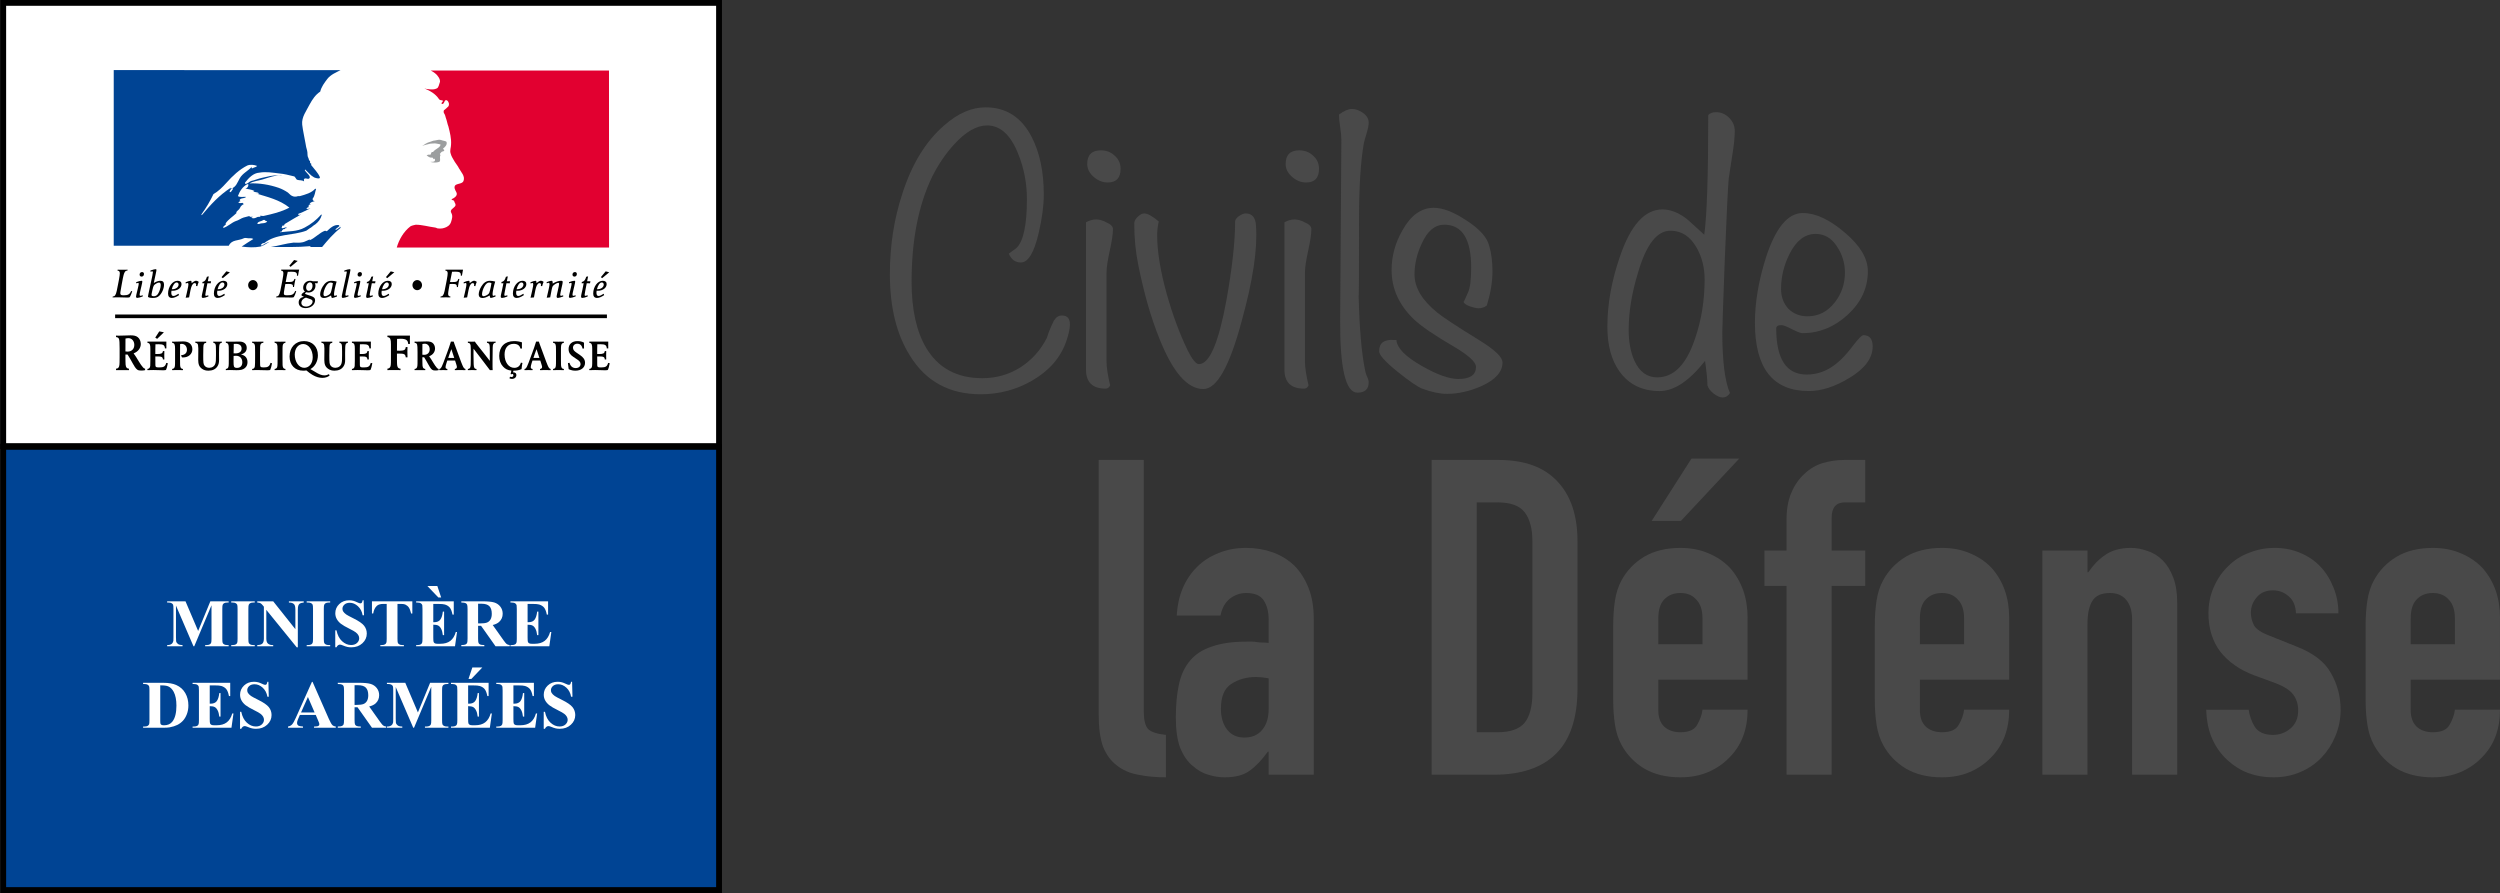 <?xml version="1.0" encoding="UTF-8" standalone="no"?>
<svg
   xmlns:dc="http://purl.org/dc/elements/1.1/"
   xmlns:cc="http://creativecommons.org/ns#"
   xmlns:rdf="http://www.w3.org/1999/02/22-rdf-syntax-ns#"
   xmlns:svg="http://www.w3.org/2000/svg"
   xmlns="http://www.w3.org/2000/svg"
   xmlns:sodipodi="http://sodipodi.sourceforge.net/DTD/sodipodi-0.dtd"
   xmlns:inkscape="http://www.inkscape.org/namespaces/inkscape"
   width="559.911"
   height="200"
   viewBox="0 0 559.911 200"
   id="svg2"
   version="1.1"
   inkscape:version="0.91 r13725"
   sodipodi:docname="marianne_v_logo.svg"
   style="fill:none">
  <rect x="0" y="0" width="559.911" height="200" fill="#333333" stroke="none"/>
  <defs
     id="defs40">
    <clipPath
       id="clipPath54"
       clipPathUnits="userSpaceOnUse">
      <path
         inkscape:connector-curvature="0"
         id="path56"
         d="m 1101.275,84.015 66.026,0 0,80.986 -66.026,0 z" />
    </clipPath>
  </defs>
  <sodipodi:namedview
     pagecolor="#ffffff"
     bordercolor="#666666"
     borderopacity="1"
     objecttolerance="10"
     gridtolerance="10"
     guidetolerance="10"
     inkscape:pageopacity="0"
     inkscape:pageshadow="2"
     inkscape:window-width="1286"
     inkscape:window-height="763"
     id="namedview38"
     showgrid="false"
     fit-margin-top="0"
     fit-margin-left="0"
     fit-margin-right="0"
     fit-margin-bottom="0"
     inkscape:zoom="0.82398394"
     inkscape:cx="231.71041"
     inkscape:cy="99.99999"
     inkscape:window-x="0"
     inkscape:window-y="0"
     inkscape:window-maximized="0"
     inkscape:current-layer="svg2" />
  <path
     d="m 239.622,72.64 c 0,0.96 -0.27,2.22 -0.81,3.78 -1.26,3.66 -3.81,6.6 -7.65,8.82 -3.54,2.04 -7.38,3.06 -11.52,3.06 -7.02,0 -12.3,-2.88 -15.84,-8.64 -3,-4.74 -4.5,-10.83 -4.5,-18.27 0,-6.36 0.93,-12.36 2.79,-18 2.1,-6.6 5.22,-11.7 9.36,-15.3 3.06,-2.7 6.15,-4.05 9.27,-4.05 4.62,0 8.07,2.22 10.35,6.66 1.8,3.48 2.7,7.77 2.7,12.87 0,2.52 -0.39,5.43 -1.17,8.73 -1.02,4.32 -2.34,6.48 -3.96,6.48 -1.26,0 -2.16,-0.66 -2.7,-1.98 0.36,-0.24 0.93,-0.66 1.71,-1.26 1.56,-1.5 2.34,-5.16 2.34,-10.98 0,-3.54 -0.66,-6.93 -1.98,-10.17 -1.68,-4.2 -3.99,-6.3 -6.93,-6.3 -2.34,0 -4.8,1.41 -7.38,4.23 -1.92,2.1 -3.57,4.53 -4.95,7.29 -3.06,6.36 -4.59,14.19 -4.59,23.49 0,6.18 1.08,11.1 3.24,14.76 2.7,4.56 6.9,6.84 12.6,6.84 3.12,0 5.97,-0.81 8.55,-2.43 2.58,-1.68 4.56,-3.9 5.94,-6.66 0.24,-0.9 0.75,-2.16 1.53,-3.78 0.48,-0.78 1.08,-1.17 1.8,-1.17 1.2,0 1.8,0.66 1.8,1.98 z"
     id="path4"
     inkscape:connector-curvature="0"
     style="fill:#494949" />
  <path
     d="m 250.973,37.81 c 0,2.04 -0.96,3.06 -2.88,3.06 -1.14,0 -2.19,-0.42 -3.15,-1.26 -0.96,-0.84 -1.44,-1.8 -1.44,-2.88 0,-2.04 1.02,-3.06 3.06,-3.06 1.2,0 2.22,0.39 3.06,1.17 0.9,0.78 1.35,1.77 1.35,2.97 z m -1.71,13.5 c 0,1.08 -0.24,2.7 -0.72,4.86 -0.48,2.16 -0.72,3.78 -0.72,4.86 l 0,19.89 c 0,1.32 0.27,3.12 0.81,5.4 -0.24,0.48 -0.57,0.72 -0.99,0.72 -2.94,0 -4.41,-1.41 -4.41,-4.23 l 0,-33.03 c 0.78,-0.42 1.53,-0.63 2.25,-0.63 0.72,0 1.47,0.21 2.25,0.63 1.02,0.42 1.53,0.93 1.53,1.53 z"
     id="path6"
     inkscape:connector-curvature="0"
     style="fill:#494949" />
  <path
     d="m 281.303,50.68 c 0.36,5.16 -0.72,12.27 -3.24,21.33 -2.7,10.08 -5.55,15.12 -8.55,15.12 -3.6,0 -6.9,-3.81 -9.9,-11.43 -1.86,-4.62 -3.42,-10.08 -4.68,-16.38 -0.6,-2.94 -0.9,-6.03 -0.9,-9.27 0,-0.48 0.24,-0.96 0.72,-1.44 0.54,-0.54 1.05,-0.81 1.53,-0.81 0.72,0 1.8,0.6 3.24,1.8 -0.24,1.02 -0.36,2.04 -0.36,3.06 0,3.66 0.72,8.07 2.16,13.23 1.32,4.68 2.88,8.88 4.68,12.6 1.02,2.04 1.86,3.06 2.52,3.06 2.34,0 4.38,-4.71 6.12,-14.13 1.32,-7.32 1.98,-13.26 1.98,-17.82 0,-0.36 0.27,-0.75 0.81,-1.17 0.6,-0.42 1.11,-0.63 1.53,-0.63 1.5,0 2.28,0.96 2.34,2.88 z"
     id="path8"
     inkscape:connector-curvature="0"
     style="fill:#494949" />
  <path
     d="m 295.411,37.81 c 0,2.04 -0.96,3.06 -2.88,3.06 -1.14,0 -2.19,-0.42 -3.15,-1.26 -0.96,-0.84 -1.44,-1.8 -1.44,-2.88 0,-2.04 1.02,-3.06 3.06,-3.06 1.2,0 2.22,0.39 3.06,1.17 0.9,0.78 1.35,1.77 1.35,2.97 z m -1.71,13.5 c 0,1.08 -0.24,2.7 -0.72,4.86 -0.48,2.16 -0.72,3.78 -0.72,4.86 l 0,19.89 c 0,1.32 0.27,3.12 0.81,5.4 -0.24,0.48 -0.57,0.72 -0.99,0.72 -2.94,0 -4.41,-1.41 -4.41,-4.23 l 0,-33.03 c 0.78,-0.42 1.53,-0.63 2.25,-0.63 0.72,0 1.47,0.21 2.25,0.63 1.02,0.42 1.53,0.93 1.53,1.53 z"
     id="path10"
     inkscape:connector-curvature="0"
     style="fill:#494949" />
  <path
     d="m 306.537,85.6 c 0,1.56 -0.84,2.34 -2.52,2.34 -2.64,0 -3.93,-5.43 -3.87,-16.29 l 0.27,-40.41 c 0,-0.66 -0.09,-1.59 -0.27,-2.79 -0.18,-1.26 -0.27,-2.19 -0.27,-2.79 1.14,-0.84 2.1,-1.26 2.88,-1.26 0.84,0 1.68,0.3 2.52,0.9 0.84,0.6 1.26,1.32 1.26,2.16 0,0.6 -0.15,1.38 -0.45,2.34 -0.36,1.2 -0.57,1.95 -0.63,2.25 -0.72,4.08 -1.08,9.78 -1.08,17.1 0,11.82 -0.03,17.52 -0.09,17.1 0.18,7.38 0.66,12.93 1.44,16.65 0,0.18 0.12,0.6 0.36,1.26 0.3,0.6 0.45,1.08 0.45,1.44 z"
     id="path12"
     inkscape:connector-curvature="0"
     style="fill:#494949" />
  <path
     d="m 336.507,81.19 c 0,2.1 -1.59,3.87 -4.77,5.31 -2.64,1.14 -5.19,1.71 -7.65,1.71 -1.62,0 -3.48,-0.39 -5.58,-1.17 -1.14,-0.48 -2.97,-1.74 -5.49,-3.78 -2.76,-2.22 -4.14,-3.75 -4.14,-4.59 0,-1.86 1.11,-2.7 3.33,-2.52 l 0.54,0 c 0.12,1.8 2.04,3.75 5.76,5.85 3.36,1.92 6.06,2.88 8.1,2.88 2.64,0 3.96,-0.9 3.96,-2.7 0,-1.08 -1.62,-2.58 -4.86,-4.5 -4.44,-2.58 -7.47,-4.65 -9.09,-6.21 -3.3,-3.18 -4.95,-6.84 -4.95,-10.98 0,-3.12 0.81,-6.09 2.43,-8.91 1.86,-3.36 4.2,-5.04 7.02,-5.04 2.04,0 4.5,0.96 7.38,2.88 2.88,1.86 4.56,3.75 5.04,5.67 0.48,1.62 0.72,3.51 0.72,5.67 0,2.34 -0.42,4.89 -1.26,7.65 -0.54,0.42 -1.17,0.63 -1.89,0.63 -0.42,0 -1.08,-0.15 -1.98,-0.45 -0.9,-0.36 -1.35,-0.72 -1.35,-1.08 0,0.24 0.33,-0.42 0.99,-1.98 0.48,-1.02 0.72,-2.88 0.72,-5.58 0,-6.42 -2.01,-9.63 -6.03,-9.63 -2.1,0 -3.78,1.41 -5.04,4.23 -1.08,2.28 -1.62,4.59 -1.62,6.93 0,2.94 1.71,5.79 5.13,8.55 1.14,0.96 4.29,3.03 9.45,6.21 3.42,2.1 5.13,3.75 5.13,4.95 z"
     id="path14"
     inkscape:connector-curvature="0"
     style="fill:#494949" />
  <path
     d="m 388.525,29.35 c 0,1.38 -0.18,3.15 -0.54,5.31 -0.42,2.82 -0.69,4.59 -0.81,5.31 -0.18,1.86 -0.48,8.04 -0.9,18.54 -0.36,9.6 -0.54,14.91 -0.54,15.93 0,6.42 0.57,10.95 1.71,13.59 -0.42,0.66 -0.96,0.99 -1.62,0.99 -0.6,0 -1.29,-0.3 -2.07,-0.9 -0.72,-0.6 -1.17,-1.2 -1.35,-1.8 0,-1.2 -0.18,-3.03 -0.54,-5.49 -3.54,4.5 -6.93,6.75 -10.17,6.75 -3.9,0 -6.9,-1.47 -9,-4.41 -1.8,-2.52 -2.7,-5.85 -2.7,-9.99 0,-5.04 0.93,-10.26 2.79,-15.66 2.4,-7.08 5.58,-10.62 9.54,-10.62 1.68,0 3.39,0.63 5.13,1.89 0.36,0.24 1.77,1.5 4.23,3.78 0.6,-4.08 0.9,-13.02 0.9,-26.82 0.42,-0.42 0.99,-0.63 1.71,-0.63 1.14,0 2.13,0.42 2.97,1.26 0.84,0.84 1.26,1.83 1.26,2.97 z m -6.75,33.21 c 0,-2.64 -0.6,-5.01 -1.8,-7.11 -1.44,-2.52 -3.39,-3.78 -5.85,-3.78 -3,0 -5.4,3.06 -7.2,9.18 -1.44,4.62 -2.16,8.97 -2.16,13.05 0,2.64 0.42,4.92 1.26,6.84 1.14,2.52 2.85,3.78 5.13,3.78 3.72,0 6.54,-2.88 8.46,-8.64 1.44,-4.14 2.16,-8.58 2.16,-13.32 z"
     id="path16"
     inkscape:connector-curvature="0"
     style="fill:#494949" />
  <path
     d="m 419.411,77.59 c 0,2.64 -1.77,5.01 -5.31,7.11 -3.18,1.92 -6.18,2.88 -9,2.88 -8.04,0 -12.06,-5.1 -12.06,-15.3 0,-4.5 0.81,-9.33 2.43,-14.49 2.16,-6.72 4.92,-10.08 8.28,-10.08 2.88,0 6.03,1.47 9.45,4.41 3.42,2.88 5.13,5.76 5.13,8.64 0,3.72 -1.5,6.96 -4.5,9.72 -3,2.76 -6.39,4.14 -10.17,4.14 -0.36,0 -1.14,-0.3 -2.34,-0.9 -1.14,-0.6 -1.92,-0.9 -2.34,-0.9 -0.78,0 -1.17,0.24 -1.17,0.72 0,6.9 2.28,10.35 6.84,10.35 2.34,0 4.5,-0.78 6.48,-2.34 1.2,-0.9 2.52,-2.31 3.96,-4.23 1.14,-1.5 1.89,-2.25 2.25,-2.25 1.38,0 2.07,0.84 2.07,2.52 z m -6.21,-16.56 c 0,-2.1 -0.6,-4.05 -1.8,-5.85 -1.2,-1.86 -2.79,-2.79 -4.77,-2.79 -2.4,0 -4.35,1.5 -5.85,4.5 -1.26,2.52 -1.89,5.13 -1.89,7.83 0,1.74 0.54,3.21 1.62,4.41 1.14,1.14 2.58,1.71 4.32,1.71 2.46,0 4.5,-1.05 6.12,-3.15 1.5,-1.92 2.25,-4.14 2.25,-6.66 z"
     id="path18"
     inkscape:connector-curvature="0"
     style="fill:#494949" />
  <path
     d="m 246.066,103.012 10.098,0 0,56.331 c 0,1.914 0.33,3.234 0.99,3.96 0.726,0.66 2.046,1.089 3.96,1.287 l 0,9.504 c -2.31,0 -4.389,-0.198 -6.237,-0.594 -1.848,-0.33 -3.432,-1.023 -4.752,-2.079 -1.32,-0.99 -2.343,-2.376 -3.069,-4.158 -0.66,-1.848 -0.99,-4.257 -0.99,-7.227 l 0,-57.024 z"
     id="path20"
     inkscape:connector-curvature="0"
     style="fill:#494949" />
  <path
     d="m 284.136,173.5 0,-5.148 -0.198,0 c -1.32,1.848 -2.673,3.267 -4.059,4.257 -1.32,0.99 -3.201,1.485 -5.643,1.485 -1.188,0 -2.409,-0.198 -3.663,-0.594 -1.188,-0.33 -2.343,-0.99 -3.465,-1.98 -1.122,-0.924 -2.046,-2.244 -2.772,-3.96 -0.66,-1.782 -0.99,-4.059 -0.99,-6.831 0,-2.838 0.231,-5.313 0.693,-7.425 0.462,-2.178 1.32,-3.993 2.574,-5.445 1.188,-1.386 2.805,-2.409 4.851,-3.069 2.046,-0.726 4.653,-1.089 7.821,-1.089 0.33,0 0.693,0 1.089,0 0.396,0 0.759,0.033 1.089,0.099 0.33,0.066 0.726,0.099 1.188,0.099 0.462,0 0.957,0.033 1.485,0.099 l 0,-5.247 c 0,-1.716 -0.363,-3.135 -1.089,-4.257 -0.726,-1.122 -2.046,-1.683 -3.96,-1.683 -1.32,0 -2.541,0.429 -3.663,1.287 -1.056,0.858 -1.749,2.112 -2.079,3.762 l -9.801,0 c 0.264,-4.488 1.782,-8.118 4.554,-10.89 1.32,-1.32 2.904,-2.343 4.752,-3.069 1.848,-0.792 3.927,-1.188 6.237,-1.188 2.112,0 4.092,0.33 5.94,0.99 1.848,0.66 3.465,1.65 4.851,2.97 1.32,1.32 2.376,2.97 3.168,4.95 0.792,1.98 1.188,4.29 1.188,6.93 l 0,34.947 -10.098,0 z m 0,-21.582 c -1.122,-0.198 -2.046,-0.297 -2.772,-0.297 -2.178,0 -4.059,0.528 -5.643,1.584 -1.518,0.99 -2.277,2.838 -2.277,5.544 0,1.914 0.462,3.465 1.386,4.653 0.924,1.188 2.211,1.782 3.861,1.782 1.716,0 3.036,-0.561 3.96,-1.683 0.99,-1.122 1.485,-2.706 1.485,-4.752 l 0,-6.831 z"
     id="path22"
     inkscape:connector-curvature="0"
     style="fill:#494949" />
  <path
     d="m 320.634,173.5 0,-70.488 14.949,0 c 5.808,0 10.197,1.584 13.167,4.752 3.036,3.168 4.554,7.656 4.554,13.464 l 0,32.967 c 0,6.6 -1.617,11.484 -4.851,14.652 -3.168,3.102 -7.755,4.653 -13.761,4.653 l -14.058,0 z m 10.098,-60.984 0,51.48 4.653,0 c 2.838,0 4.851,-0.693 6.039,-2.079 1.188,-1.452 1.782,-3.696 1.782,-6.732 l 0,-33.957 c 0,-2.772 -0.561,-4.917 -1.683,-6.435 -1.122,-1.518 -3.168,-2.277 -6.138,-2.277 l -4.653,0 z"
     id="path24"
     inkscape:connector-curvature="0"
     style="fill:#494949" />
  <path
     d="m 391.397,152.215 -19.998,0 0,6.831 c 0,1.584 0.429,2.805 1.287,3.663 0.924,0.858 2.145,1.287 3.663,1.287 1.914,0 3.168,-0.561 3.762,-1.683 0.66,-1.122 1.056,-2.244 1.188,-3.366 l 10.098,0 c 0,4.422 -1.353,7.986 -4.059,10.692 -1.32,1.386 -2.904,2.475 -4.752,3.267 -1.848,0.792 -3.927,1.188 -6.237,1.188 -3.168,0 -5.874,-0.66 -8.118,-1.98 -2.178,-1.32 -3.861,-3.069 -5.049,-5.247 -0.726,-1.32 -1.221,-2.838 -1.485,-4.554 -0.264,-1.716 -0.396,-3.597 -0.396,-5.643 l 0,-16.533 c 0,-2.046 0.132,-3.927 0.396,-5.643 0.264,-1.716 0.759,-3.234 1.485,-4.554 1.188,-2.178 2.871,-3.927 5.049,-5.247 2.244,-1.32 4.95,-1.98 8.118,-1.98 2.31,0 4.389,0.396 6.237,1.188 1.914,0.792 3.531,1.881 4.851,3.267 2.64,2.97 3.96,6.699 3.96,11.187 l 0,13.86 z m -19.998,-7.92 9.9,0 0,-5.742 c 0,-1.914 -0.462,-3.333 -1.386,-4.257 -0.858,-0.99 -2.046,-1.485 -3.564,-1.485 -1.518,0 -2.739,0.495 -3.663,1.485 -0.858,0.924 -1.287,2.343 -1.287,4.257 l 0,5.742 z m -1.485,-27.621 8.91,-13.959 10.692,0 -13.068,13.959 -6.534,0 z"
     id="path26"
     inkscape:connector-curvature="0"
     style="fill:#494949" />
  <path
     d="m 400.121,173.5 0,-42.273 -4.95,0 0,-7.92 4.95,0 0,-6.831 c 0,-2.442 0.363,-4.488 1.089,-6.138 0.726,-1.716 1.716,-3.135 2.97,-4.257 1.188,-1.122 2.541,-1.914 4.059,-2.376 1.584,-0.462 3.201,-0.693 4.851,-0.693 l 4.653,0 0,9.504 -4.554,0 c -1.98,0 -2.97,1.155 -2.97,3.465 l 0,7.326 7.524,0 0,7.92 -7.524,0 0,42.273 -10.098,0 z"
     id="path28"
     inkscape:connector-curvature="0"
     style="fill:#494949" />
  <path
     d="m 449.985,152.215 -19.998,0 0,6.831 c 0,1.584 0.429,2.805 1.287,3.663 0.924,0.858 2.145,1.287 3.663,1.287 1.914,0 3.168,-0.561 3.762,-1.683 0.66,-1.122 1.056,-2.244 1.188,-3.366 l 10.098,0 c 0,4.422 -1.353,7.986 -4.059,10.692 -1.32,1.386 -2.904,2.475 -4.752,3.267 -1.848,0.792 -3.927,1.188 -6.237,1.188 -3.168,0 -5.874,-0.66 -8.118,-1.98 -2.178,-1.32 -3.861,-3.069 -5.049,-5.247 -0.726,-1.32 -1.221,-2.838 -1.485,-4.554 -0.264,-1.716 -0.396,-3.597 -0.396,-5.643 l 0,-16.533 c 0,-2.046 0.132,-3.927 0.396,-5.643 0.264,-1.716 0.759,-3.234 1.485,-4.554 1.188,-2.178 2.871,-3.927 5.049,-5.247 2.244,-1.32 4.95,-1.98 8.118,-1.98 2.31,0 4.389,0.396 6.237,1.188 1.914,0.792 3.531,1.881 4.851,3.267 2.64,2.97 3.96,6.699 3.96,11.187 l 0,13.86 z m -19.998,-7.92 9.9,0 0,-5.742 c 0,-1.914 -0.462,-3.333 -1.386,-4.257 -0.858,-0.99 -2.046,-1.485 -3.564,-1.485 -1.518,0 -2.739,0.495 -3.663,1.485 -0.858,0.924 -1.287,2.343 -1.287,4.257 l 0,5.742 z"
     id="path30"
     inkscape:connector-curvature="0"
     style="fill:#494949" />
  <path
     d="m 457.422,173.5 0,-50.193 10.098,0 0,4.851 0.198,0 c 1.056,-1.584 2.31,-2.871 3.762,-3.861 1.518,-1.056 3.432,-1.584 5.742,-1.584 1.254,0 2.508,0.231 3.762,0.693 1.254,0.396 2.376,1.089 3.366,2.079 0.99,0.99 1.782,2.277 2.376,3.861 0.594,1.518 0.891,3.399 0.891,5.643 l 0,38.511 -10.098,0 0,-34.749 c 0,-1.848 -0.429,-3.3 -1.287,-4.356 -0.858,-1.056 -2.079,-1.584 -3.663,-1.584 -1.914,0 -3.234,0.594 -3.96,1.782 -0.726,1.188 -1.089,2.904 -1.089,5.148 l 0,33.759 -10.098,0 z"
     id="path32"
     inkscape:connector-curvature="0"
     style="fill:#494949" />
  <path
     d="m 514.215,137.365 c -0.066,-1.716 -0.627,-3.003 -1.683,-3.861 -0.99,-0.858 -2.145,-1.287 -3.465,-1.287 -1.584,0 -2.805,0.528 -3.663,1.584 -0.858,0.99 -1.287,2.145 -1.287,3.465 0,0.924 0.231,1.848 0.693,2.772 0.462,0.858 1.65,1.65 3.564,2.376 l 5.94,2.376 c 3.762,1.452 6.336,3.432 7.722,5.94 1.452,2.508 2.178,5.247 2.178,8.217 0,2.112 -0.396,4.092 -1.188,5.94 -0.726,1.782 -1.749,3.366 -3.069,4.752 -1.32,1.386 -2.904,2.475 -4.752,3.267 -1.848,0.792 -3.861,1.188 -6.039,1.188 -4.092,0 -7.524,-1.287 -10.296,-3.861 -1.386,-1.254 -2.508,-2.805 -3.366,-4.653 -0.858,-1.914 -1.32,-4.125 -1.386,-6.633 l 9.504,0 c 0.198,1.386 0.66,2.673 1.386,3.861 0.792,1.188 2.145,1.782 4.059,1.782 1.452,0 2.739,-0.462 3.861,-1.386 1.188,-0.99 1.782,-2.343 1.782,-4.059 0,-1.386 -0.363,-2.574 -1.089,-3.564 -0.726,-0.99 -2.046,-1.848 -3.96,-2.574 l -4.851,-1.782 c -3.168,-1.188 -5.676,-2.937 -7.524,-5.247 -1.782,-2.376 -2.673,-5.247 -2.673,-8.613 0,-2.112 0.396,-4.059 1.188,-5.841 0.792,-1.848 1.881,-3.432 3.267,-4.752 1.32,-1.32 2.871,-2.31 4.653,-2.97 1.782,-0.726 3.696,-1.089 5.742,-1.089 2.046,0 3.927,0.363 5.643,1.089 1.782,0.726 3.3,1.749 4.554,3.069 1.254,1.32 2.244,2.904 2.97,4.752 0.726,1.782 1.089,3.696 1.089,5.742 l -9.504,0 z"
     id="path34"
     inkscape:connector-curvature="0"
     style="fill:#494949" />
  <path
     d="m 559.911,152.215 -19.999,0 0,6.831 c 0,1.584 0.429,2.805 1.287,3.663 0.924,0.858 2.145,1.287 3.663,1.287 1.915,0 3.169,-0.561 3.763,-1.683 0.66,-1.122 1.056,-2.244 1.188,-3.366 l 10.098,0 c 0,4.422 -1.353,7.986 -4.059,10.692 -1.32,1.386 -2.904,2.475 -4.752,3.267 -1.848,0.792 -3.927,1.188 -6.238,1.188 -3.168,0 -5.874,-0.66 -8.118,-1.98 -2.178,-1.32 -3.861,-3.069 -5.049,-5.247 -0.726,-1.32 -1.221,-2.838 -1.485,-4.554 -0.264,-1.716 -0.396,-3.597 -0.396,-5.643 l 0,-16.533 c 0,-2.046 0.132,-3.927 0.396,-5.643 0.264,-1.716 0.759,-3.234 1.485,-4.554 1.188,-2.178 2.871,-3.927 5.049,-5.247 2.244,-1.32 4.95,-1.98 8.118,-1.98 2.311,0 4.39,0.396 6.238,1.188 1.914,0.792 3.531,1.881 4.851,3.267 2.64,2.97 3.96,6.699 3.96,11.187 l 0,13.86 z m -19.999,-7.92 9.901,0 0,-5.742 c 0,-1.914 -0.462,-3.333 -1.386,-4.257 -0.858,-0.99 -2.046,-1.485 -3.565,-1.485 -1.518,0 -2.739,0.495 -3.663,1.485 -0.858,0.924 -1.287,2.343 -1.287,4.257 l 0,5.742 z"
     id="path36"
     inkscape:connector-curvature="0"
     style="fill:#494949" />
  <g
     transform="matrix(1.25,0,0,-1.25,-1276.89,201.048)"
     inkscape:label="174000553"
     id="g10">
    <g
       transform="matrix(2.052,0,0,2.052,-1241.343,-174.645)"
       id="g4772">
      <path
         d="m 1165.54,124.474 -62.504,0 0,-38.699 62.504,0 z"
         style="fill:#004494;fill-opacity:1;fill-rule:nonzero;stroke:none"
         id="path38"
         inkscape:connector-curvature="0" />
      <g
         id="g40"
         transform="translate(1165.54,124.474)">
        <path
           d="m 0,0 -62.504,0 0,-38.699 62.504,0 z"
           style="fill:none;stroke:#000000;stroke-width:0.51;stroke-linecap:butt;stroke-linejoin:miter;stroke-miterlimit:4;stroke-dasharray:none;stroke-opacity:1"
           id="path42"
           inkscape:connector-curvature="0" />
      </g>
      <path
         d="m 1165.539,163.24 -62.503,0 0,-38.7 62.503,0 z"
         style="fill:#ffffff;fill-opacity:1;fill-rule:nonzero;stroke:none"
         id="path44"
         inkscape:connector-curvature="0" />
      <g
         id="g46"
         transform="translate(1165.539,163.24)">
        <path
           d="m 0,0 -62.503,0 0,-38.7 62.503,0 z"
           style="fill:none;stroke:#000000;stroke-width:0.51;stroke-linecap:butt;stroke-linejoin:miter;stroke-miterlimit:4;stroke-dasharray:none;stroke-opacity:1"
           id="path48"
           inkscape:connector-curvature="0" />
      </g>
      <g
         id="g50">
        <g
           id="g52"
           clip-path="url(#clipPath54)">
          <g
             id="g58"
             transform="translate(1113.97,133.966)">
            <path
               d="m 0,0 c -0.086,0 -0.163,-0.013 -0.258,-0.036 0,-0.267 -0.004,-0.751 -0.004,-1.126 0.047,-0.01 0.133,-0.014 0.189,-0.014 0.351,0 0.586,0.23 0.586,0.584 C 0.513,-0.249 0.295,0 0,0 m 1.1,-2.831 c -0.158,0 -0.249,0.021 -0.338,0.086 -0.14,0.098 -0.291,0.37 -0.377,0.523 -0.146,0.268 -0.308,0.553 -0.462,0.793 -0.026,-0.005 -0.047,-0.005 -0.065,-0.005 -0.043,0 -0.077,0.005 -0.12,0.005 l 0,-0.24 c 0,-0.122 0.004,-0.244 0.004,-0.367 0.005,-0.244 0.01,-0.348 0.043,-0.443 0.044,-0.118 0.12,-0.176 0.262,-0.19 l 0,-0.126 -0.099,0.004 c -0.111,0.005 -0.266,0 -0.467,0 -0.197,0 -0.35,0.005 -0.461,0 l -0.103,-0.004 0,0.126 c 0.108,0.01 0.158,0.032 0.21,0.091 0.047,0.059 0.077,0.139 0.086,0.244 0.012,0.135 0.017,0.217 0.017,0.665 l 0,0.759 c 0,0.554 -0.017,0.689 -0.048,0.815 -0.029,0.122 -0.12,0.172 -0.265,0.191 l 0,0.126 c 0.085,-0.009 0.172,-0.005 0.257,-0.005 0.223,0 0.291,0 0.555,0.014 0.232,0.009 0.364,0.014 0.467,0.014 0.292,0 0.468,-0.046 0.612,-0.155 0.164,-0.121 0.271,-0.356 0.271,-0.591 0,-0.373 -0.231,-0.675 -0.626,-0.829 0.164,-0.217 0.292,-0.434 0.441,-0.683 0.137,-0.231 0.275,-0.429 0.382,-0.543 0.059,-0.069 0.098,-0.091 0.18,-0.113 l 0,-0.126 C 1.343,-2.823 1.232,-2.831 1.1,-2.831"
               style="fill:#000000;fill-opacity:1;fill-rule:nonzero;stroke:none"
               id="path60"
               inkscape:connector-curvature="0" />
          </g>
          <g
             id="g62"
             transform="translate(1117.266,131.226)">
            <path
               d="m 0,0 c -0.032,-0.056 -0.066,-0.067 -0.261,-0.067 -0.121,0 -0.237,0.008 -0.358,0.011 -0.169,0.004 -0.338,0.012 -0.508,0.012 -0.17,0 -0.34,-0.004 -0.51,-0.012 l 0,0.105 c 0.159,0.015 0.23,0.113 0.245,0.276 0.01,0.112 0.01,0.231 0.01,0.426 l 0,1.058 c 0,0.198 -0.01,0.288 -0.039,0.366 -0.032,0.098 -0.096,0.142 -0.216,0.157 l 0,0.105 1.654,0 c 0,-0.108 -0.002,-0.221 -0.002,-0.33 0,-0.089 -0.004,-0.174 0.002,-0.264 l -0.125,0 C -0.134,2.131 -0.25,2.209 -0.671,2.209 -0.749,2.209 -0.851,2.205 -0.937,2.202 -0.943,2.056 -0.948,2.007 -0.948,1.79 l 0,-0.433 c 0.054,-0.004 0.097,-0.004 0.16,-0.004 0.369,0 0.481,0.056 0.503,0.258 l 0.126,0 c -0.007,-0.06 -0.007,-0.183 -0.007,-0.37 0,-0.191 0.004,-0.302 0.007,-0.362 l -0.126,0 c -0.011,0.212 -0.107,0.264 -0.472,0.264 -0.063,0 -0.126,-0.003 -0.191,-0.003 0,-0.236 0.005,-0.471 0.005,-0.706 0,-0.157 0.024,-0.209 0.109,-0.232 0.052,-0.015 0.135,-0.019 0.244,-0.019 0.382,0 0.516,0.09 0.597,0.396 L 0.145,0.55 C 0.096,0.289 0.039,0.072 0,0 m -0.788,2.679 -0.166,0.106 0.351,0.545 0.405,-0.079 z"
               style="fill:#000000;fill-opacity:1;fill-rule:nonzero;stroke:none"
               id="path64"
               inkscape:connector-curvature="0" />
          </g>
          <g
             id="g66"
             transform="translate(1118.741,132.28)">
            <path
               d="m 0,0 c -0.035,0 -0.053,0 -0.099,0.004 l -0.077,0.191 c 0.332,0.022 0.515,0.194 0.515,0.479 0,0.298 -0.194,0.512 -0.463,0.512 -0.041,0 -0.077,-0.004 -0.135,-0.017 0,-0.23 -0.006,-0.462 -0.006,-0.694 l 0,-0.654 c 0,-0.489 0.003,-0.572 0.039,-0.669 0.033,-0.097 0.096,-0.146 0.216,-0.156 l 0,-0.105 -0.086,0.003 c -0.091,0.004 -0.22,0.004 -0.389,0.004 -0.165,0 -0.296,0 -0.385,-0.004 l -0.084,-0.003 0,0.105 c 0.158,0.015 0.229,0.113 0.243,0.276 0.012,0.111 0.012,0.179 0.012,0.549 l 0,0.934 c 0,0.199 -0.012,0.288 -0.041,0.366 -0.031,0.098 -0.095,0.142 -0.214,0.158 l 0,0.104 c 0.042,-0.004 0.01,-0.004 0.163,-0.004 0.059,0 0.144,0 0.257,0.004 0.181,0.008 0.361,0.018 0.542,0.018 C 0.509,1.401 0.81,1.14 0.81,0.707 0.81,0.299 0.468,0 0,0"
               style="fill:#000000;fill-opacity:1;fill-rule:nonzero;stroke:none"
               id="path68"
               inkscape:connector-curvature="0" />
          </g>
          <g
             id="g70"
             transform="translate(1121.955,133.477)">
            <path
               d="m 0,0 c -0.039,-0.057 -0.056,-0.131 -0.064,-0.28 -0.007,-0.162 -0.011,-0.285 -0.011,-0.517 0,-0.085 0.004,-0.343 0.004,-0.602 0,-0.261 -0.039,-0.417 -0.142,-0.574 -0.162,-0.251 -0.431,-0.378 -0.784,-0.378 -0.223,0 -0.393,0.045 -0.553,0.157 -0.246,0.168 -0.342,0.388 -0.342,0.785 0,0.403 0.008,0.579 0.008,0.71 0,0.19 0.01,0.389 -0.022,0.575 -0.021,0.135 -0.088,0.191 -0.238,0.206 l 0,0.104 0.083,-0.004 c 0.092,-0.003 0.223,-0.003 0.392,-0.003 0.169,0 0.3,0 0.391,0.003 l 0.083,0.004 0,-0.104 c -0.111,-0.015 -0.163,-0.046 -0.198,-0.109 -0.032,-0.056 -0.047,-0.13 -0.05,-0.296 -0.007,-0.234 -0.011,-0.465 -0.011,-0.701 0,-0.643 0.014,-0.767 0.124,-0.901 0.084,-0.105 0.23,-0.176 0.399,-0.176 0.238,0 0.468,0.128 0.538,0.377 0.045,0.161 0.053,0.277 0.053,0.7 l 0,0.369 c 0,0.427 -0.01,0.557 -0.049,0.621 -0.038,0.067 -0.093,0.104 -0.183,0.116 l 0,0.104 c 0.14,-0.007 0.19,-0.007 0.367,-0.007 0.181,0 0.23,0 0.372,0.007 l 0,-0.104 C 0.088,0.07 0.038,0.048 0,0"
               style="fill:#000000;fill-opacity:1;fill-rule:nonzero;stroke:none"
               id="path72"
               inkscape:connector-curvature="0" />
          </g>
          <g
             id="g74"
             transform="translate(1123.368,132.426)">
            <path
               d="m 0,0 c -0.06,0 -0.122,-0.004 -0.215,-0.012 -0.004,-0.1 -0.004,-0.119 -0.004,-0.291 l 0,-0.22 c 0,-0.209 0.008,-0.322 0.032,-0.396 0.03,-0.094 0.113,-0.139 0.262,-0.139 0.3,0 0.47,0.177 0.47,0.49 C 0.545,-0.221 0.333,0 0,0 m -0.01,1.043 c -0.064,0 -0.127,-0.008 -0.191,-0.008 -0.004,-0.242 -0.01,-0.661 -0.014,-0.819 0.039,-0.003 0.088,-0.007 0.155,-0.007 0.347,0 0.545,0.154 0.545,0.422 0,0.259 -0.183,0.412 -0.495,0.412 M 0.761,-1.08 C 0.594,-1.215 0.407,-1.259 0.046,-1.259 c -0.189,0 -0.384,0.015 -0.576,0.015 -0.077,0 -0.222,0 -0.321,-0.008 l -0.043,-0.003 0,0.104 c 0.167,0.015 0.23,0.104 0.245,0.277 0.01,0.112 0.014,0.179 0.014,0.549 l 0,0.706 c 0,0.347 -0.004,0.497 -0.039,0.593 -0.036,0.099 -0.1,0.143 -0.22,0.158 l 0,0.105 c 0.163,-0.008 0.259,-0.008 0.485,-0.008 0.204,0 0.512,0.011 0.717,0.011 0.325,0 0.623,-0.163 0.623,-0.552 C 0.931,0.4 0.761,0.206 0.425,0.116 0.799,0.038 0.998,-0.19 0.998,-0.561 0.998,-0.785 0.92,-0.953 0.761,-1.08"
               style="fill:#000000;fill-opacity:1;fill-rule:nonzero;stroke:none"
               id="path76"
               inkscape:connector-curvature="0" />
          </g>
          <g
             id="g78"
             transform="translate(1126.363,131.222)">
            <path
               d="m 0,0 c -0.032,-0.052 -0.074,-0.062 -0.25,-0.062 -0.089,0 -0.181,0.002 -0.27,0.006 -0.22,0.008 -0.417,0.015 -0.657,0.015 -0.181,0 -0.301,-0.003 -0.413,-0.011 l 0,0.105 c 0.087,0.007 0.134,0.026 0.172,0.074 0.063,0.079 0.081,0.176 0.081,0.449 0,0.186 0.004,0.336 0.004,0.531 l 0,0.4 c 0,0.504 -0.004,0.572 -0.039,0.672 -0.032,0.097 -0.099,0.142 -0.218,0.157 l 0,0.105 0.087,-0.004 c 0.096,-0.004 0.226,-0.004 0.404,-0.004 0.173,0 0.308,0 0.4,0.004 l 0.088,0.004 0,-0.105 c -0.18,0 -0.258,-0.1 -0.28,-0.28 C -0.898,1.992 -0.902,1.932 -0.902,1.507 l 0,-0.624 c 0,-0.52 0.004,-0.584 0.051,-0.636 0.037,-0.041 0.111,-0.06 0.264,-0.06 0.195,0 0.302,0.023 0.389,0.075 0.099,0.057 0.173,0.169 0.208,0.326 L 0.144,0.55 C 0.107,0.333 0.039,0.064 0,0"
               style="fill:#000000;fill-opacity:1;fill-rule:nonzero;stroke:none"
               id="path80"
               inkscape:connector-curvature="0" />
          </g>
          <g
             id="g82"
             transform="translate(1127.594,131.174)">
            <path
               d="m 0,0 c -0.088,0.004 -0.219,0.004 -0.386,0.004 -0.169,0 -0.297,0 -0.388,-0.004 l -0.085,-0.004 0,0.106 c 0.166,0.014 0.23,0.103 0.243,0.276 0.011,0.112 0.015,0.178 0.015,0.548 l 0,0.629 c 0,0.097 -0.004,0.197 -0.004,0.306 0,0.198 -0.007,0.288 -0.034,0.366 -0.032,0.098 -0.101,0.142 -0.22,0.158 l 0,0.104 0.085,-0.004 c 0.091,-0.004 0.219,-0.004 0.388,-0.004 0.167,0 0.298,0 0.386,0.004 l 0.085,0.004 0,-0.104 C -0.067,2.373 -0.145,2.273 -0.159,2.104 -0.17,1.995 -0.17,1.891 -0.17,1.555 l 0,-0.629 c 0,-0.489 0.003,-0.571 0.04,-0.668 0.03,-0.097 0.094,-0.146 0.215,-0.156 l 0,-0.106 z"
               style="fill:#000000;fill-opacity:1;fill-rule:nonzero;stroke:none"
               id="path84"
               inkscape:connector-curvature="0" />
          </g>
          <g
             id="g86"
             transform="translate(1129.231,133.453)">
            <path
               d="m 0,0 c -0.431,0 -0.739,-0.381 -0.739,-0.915 0,-0.651 0.364,-1.163 0.828,-1.163 0.433,0 0.742,0.389 0.742,0.93 C 0.831,-0.505 0.467,0 0,0 m 1.669,-2.956 c -0.275,0 -0.571,0.09 -0.85,0.254 -0.159,0.093 -0.381,0.254 -0.544,0.397 -0.12,-0.02 -0.165,-0.023 -0.278,-0.023 -0.715,0 -1.189,0.493 -1.189,1.236 0,0.797 0.512,1.347 1.263,1.347 0.728,0 1.212,-0.494 1.212,-1.234 0,-0.527 -0.255,-0.994 -0.658,-1.211 0.129,-0.068 0.255,-0.141 0.379,-0.22 0.362,-0.232 0.608,-0.329 0.841,-0.329 0.146,0 0.267,0.033 0.408,0.108 L 2.299,-2.762 C 2.125,-2.888 1.909,-2.956 1.669,-2.956"
               style="fill:#000000;fill-opacity:1;fill-rule:nonzero;stroke:none"
               id="path88"
               inkscape:connector-curvature="0" />
          </g>
          <g
             id="g90"
             transform="translate(1132.964,133.477)">
            <path
               d="m 0,0 c -0.038,-0.057 -0.056,-0.131 -0.063,-0.28 -0.008,-0.162 -0.011,-0.285 -0.011,-0.517 0,-0.085 0.003,-0.343 0.003,-0.602 0,-0.261 -0.038,-0.417 -0.141,-0.574 -0.162,-0.251 -0.43,-0.378 -0.785,-0.378 -0.222,0 -0.392,0.045 -0.551,0.157 -0.248,0.168 -0.343,0.388 -0.343,0.785 0,0.403 0.007,0.579 0.007,0.71 0,0.19 0.01,0.389 -0.021,0.575 -0.022,0.135 -0.088,0.191 -0.238,0.206 l 0,0.104 0.083,-0.004 c 0.091,-0.003 0.222,-0.003 0.391,-0.003 0.17,0 0.301,0 0.393,0.003 l 0.082,0.004 0,-0.104 c -0.111,-0.015 -0.163,-0.046 -0.198,-0.109 -0.032,-0.056 -0.045,-0.13 -0.05,-0.296 -0.007,-0.234 -0.011,-0.465 -0.011,-0.701 0,-0.643 0.016,-0.767 0.124,-0.901 0.085,-0.105 0.23,-0.176 0.399,-0.176 0.237,0 0.467,0.128 0.538,0.377 0.045,0.161 0.053,0.277 0.053,0.7 l 0,0.369 c 0,0.427 -0.011,0.557 -0.05,0.621 -0.038,0.067 -0.092,0.104 -0.182,0.116 l 0,0.104 c 0.14,-0.007 0.189,-0.007 0.366,-0.007 0.181,0 0.23,0 0.372,0.007 l 0,-0.104 C 0.088,0.07 0.039,0.048 0,0"
               style="fill:#000000;fill-opacity:1;fill-rule:nonzero;stroke:none"
               id="path92"
               inkscape:connector-curvature="0" />
          </g>
          <g
             id="g94"
             transform="translate(1135.122,131.226)">
            <path
               d="m 0,0 c -0.032,-0.056 -0.068,-0.067 -0.262,-0.067 -0.121,0 -0.238,0.008 -0.358,0.011 -0.169,0.004 -0.339,0.012 -0.509,0.012 -0.17,0 -0.339,-0.004 -0.509,-0.012 l 0,0.105 c 0.158,0.015 0.229,0.113 0.243,0.276 0.011,0.112 0.011,0.231 0.011,0.426 l 0,1.058 c 0,0.198 -0.011,0.288 -0.039,0.366 -0.032,0.098 -0.095,0.142 -0.215,0.157 l 0,0.105 1.656,0 C 0.018,2.329 0.014,2.216 0.014,2.107 0.014,2.018 0.01,1.933 0.018,1.843 l -0.128,0 c -0.026,0.288 -0.142,0.366 -0.562,0.366 -0.079,0 -0.181,-0.004 -0.266,-0.007 -0.006,-0.146 -0.01,-0.195 -0.01,-0.412 l 0,-0.433 c 0.052,-0.004 0.095,-0.004 0.159,-0.004 0.368,0 0.48,0.056 0.501,0.258 l 0.128,0 c -0.007,-0.06 -0.007,-0.183 -0.007,-0.37 0,-0.191 0.004,-0.302 0.007,-0.362 l -0.128,0 c -0.009,0.212 -0.106,0.264 -0.469,0.264 -0.064,0 -0.128,-0.003 -0.191,-0.003 0,-0.236 0.004,-0.471 0.004,-0.706 0,-0.157 0.024,-0.209 0.109,-0.232 0.052,-0.015 0.135,-0.019 0.244,-0.019 0.381,0 0.515,0.09 0.598,0.396 L 0.144,0.55 C 0.095,0.289 0.038,0.072 0,0"
               style="fill:#000000;fill-opacity:1;fill-rule:nonzero;stroke:none"
               id="path96"
               inkscape:connector-curvature="0" />
          </g>
          <g
             id="g98"
             transform="translate(1138.392,133.46)">
            <path
               d="m 0,0 c -0.004,0.325 -0.183,0.452 -0.665,0.452 -0.1,0 -0.194,-0.005 -0.301,-0.014 -0.009,-0.311 -0.009,-0.528 -0.009,-1.023 0.104,-0.003 0.156,-0.008 0.227,-0.008 0.398,0 0.518,0.073 0.539,0.317 l 0.154,0 c 0,-0.127 -0.009,-0.258 -0.009,-0.385 0,-0.167 0.009,-0.339 0.009,-0.507 l -0.154,0 c -0.03,0.272 -0.127,0.326 -0.578,0.326 -0.076,0 -0.107,0 -0.188,-0.004 l 0,-0.507 c 0,-0.1 0,-0.208 0.005,-0.325 0.008,-0.25 0.026,-0.466 0.305,-0.484 l 0,-0.127 -0.105,0.004 c -0.107,0.005 -0.265,0.005 -0.465,0.005 -0.205,0 -0.36,0 -0.472,-0.005 l -0.102,-0.004 0,0.127 c 0.191,0.018 0.278,0.135 0.294,0.334 0.014,0.136 0.014,0.217 0.014,0.665 l 0,1.131 c 0,0.239 -0.014,0.348 -0.048,0.443 -0.038,0.118 -0.115,0.172 -0.26,0.191 l 0,0.126 1.968,0 C 0.151,0.642 0.151,0.497 0.151,0.308 0.151,0.127 0.151,0.099 0.159,0 Z"
               style="fill:#000000;fill-opacity:1;fill-rule:nonzero;stroke:none"
               id="path100"
               inkscape:connector-curvature="0" />
          </g>
          <g
             id="g102"
             transform="translate(1139.85,133.48)">
            <path
               d="m 0,0 c -0.07,0 -0.133,-0.011 -0.211,-0.03 0,-0.22 -0.005,-0.62 -0.005,-0.93 0.041,-0.008 0.11,-0.011 0.157,-0.011 0.289,0 0.484,0.191 0.484,0.482 C 0.425,-0.206 0.246,0 0,0 m 0.91,-2.339 c -0.13,0 -0.206,0.019 -0.279,0.07 -0.118,0.083 -0.24,0.308 -0.312,0.434 -0.119,0.22 -0.254,0.456 -0.382,0.655 -0.02,-0.005 -0.039,-0.005 -0.052,-0.005 -0.037,0 -0.064,0.005 -0.101,0.005 l 0,-0.199 c 0,-0.101 0.005,-0.202 0.005,-0.302 0.003,-0.203 0.007,-0.288 0.036,-0.367 0.035,-0.097 0.098,-0.145 0.213,-0.156 l 0,-0.105 -0.08,0.004 c -0.091,0.003 -0.219,0 -0.386,0 -0.162,0 -0.289,0.003 -0.381,0 l -0.085,-0.004 0,0.105 c 0.088,0.007 0.131,0.025 0.173,0.074 0.039,0.049 0.064,0.116 0.071,0.202 0.011,0.112 0.014,0.179 0.014,0.549 l 0,0.628 c 0,0.457 -0.014,0.568 -0.038,0.672 -0.025,0.102 -0.1,0.143 -0.22,0.158 l 0,0.105 c 0.071,-0.008 0.141,-0.005 0.212,-0.005 0.185,0 0.24,0 0.46,0.012 0.192,0.008 0.3,0.01 0.386,0.01 0.24,0 0.384,-0.037 0.505,-0.125 0.136,-0.102 0.222,-0.296 0.222,-0.491 0,-0.306 -0.19,-0.556 -0.515,-0.683 0.134,-0.179 0.24,-0.359 0.365,-0.565 0.113,-0.19 0.226,-0.355 0.314,-0.449 0.049,-0.055 0.081,-0.074 0.148,-0.092 l 0,-0.105 C 1.111,-2.331 1.02,-2.339 0.91,-2.339"
               style="fill:#000000;fill-opacity:1;fill-rule:nonzero;stroke:none"
               id="path104"
               inkscape:connector-curvature="0" />
          </g>
          <g
             id="g106"
             transform="translate(1142.166,133.005)">
            <path
               d="m 0,0 c -0.093,-0.254 -0.22,-0.582 -0.272,-0.766 l 0.523,0 z m 1.146,-1.831 c -0.089,0.004 -0.217,0.004 -0.379,0.004 -0.165,0 -0.293,0 -0.382,-0.004 l -0.081,-0.004 0,0.106 c 0.113,0.006 0.179,0.07 0.179,0.174 0,0.037 -0.009,0.091 -0.045,0.203 -0.042,0.137 -0.07,0.231 -0.114,0.358 l -0.678,0 -0.071,-0.215 c -0.054,-0.169 -0.083,-0.292 -0.083,-0.356 0,-0.109 0.048,-0.158 0.16,-0.164 l 0,-0.106 c -0.134,0.004 -0.184,0.008 -0.353,0.008 -0.167,0 -0.216,-0.004 -0.35,-0.008 l 0,0.106 c 0.053,0.006 0.07,0.014 0.108,0.052 0.068,0.063 0.136,0.194 0.242,0.478 l 0.336,0.904 c 0.093,0.244 0.23,0.636 0.325,0.953 l 0.242,0 C 0.234,0.542 0.307,0.359 0.356,0.224 l 0.498,-1.349 c 0.087,-0.227 0.147,-0.361 0.192,-0.448 0.05,-0.091 0.1,-0.134 0.184,-0.156 l 0,-0.106 z"
               style="fill:#000000;fill-opacity:1;fill-rule:nonzero;stroke:none"
               id="path108"
               inkscape:connector-curvature="0" />
          </g>
          <g
             id="g110"
             transform="translate(1145.829,133.447)">
            <path
               d="m 0,0 c -0.038,-0.068 -0.045,-0.13 -0.053,-0.325 -0.011,-0.337 -0.014,-0.86 -0.014,-1.11 l 0,-0.572 c 0,-0.086 0.011,-0.217 0.011,-0.269 l -0.24,0 c -0.231,0.317 -0.709,0.934 -0.709,0.934 -0.056,0.075 -0.499,0.65 -0.72,0.939 0,-0.079 -0.004,-0.031 -0.004,-0.274 l 0,-0.243 c 0,-0.281 0.004,-0.558 0.015,-0.836 0.007,-0.158 0.02,-0.237 0.056,-0.308 0.034,-0.074 0.088,-0.103 0.19,-0.107 l 0,-0.105 c -0.124,0.007 -0.25,0.007 -0.374,0.007 -0.128,0 -0.251,0 -0.379,-0.007 l 0,0.105 c 0.234,0.007 0.24,0.212 0.248,0.407 0.003,0.156 0.007,0.286 0.007,0.527 l 0,0.788 c 0,0.31 -0.015,0.385 -0.067,0.468 -0.034,0.06 -0.082,0.082 -0.188,0.093 l 0,0.104 c 0.117,-0.008 0.16,-0.008 0.308,-0.008 0.146,0 0.188,0 0.303,0.008 0.043,-0.082 0.11,-0.156 0.355,-0.471 0.346,-0.444 0.658,-0.822 0.95,-1.211 l 0,0.815 c 0,0.373 -0.005,0.467 -0.023,0.564 -0.026,0.12 -0.092,0.18 -0.225,0.199 l 0,0.104 c 0.147,-0.008 0.196,-0.008 0.377,-0.008 0.181,0 0.229,0 0.375,0.008 l 0,-0.104 C 0.103,0.108 0.049,0.09 0,0"
               style="fill:#000000;fill-opacity:1;fill-rule:nonzero;stroke:none"
               id="path112"
               inkscape:connector-curvature="0" />
          </g>
          <g
             id="g114"
             transform="translate(1148.296,131.26)">
            <path
               d="m 0,0 c -0.23,-0.097 -0.431,-0.135 -0.711,-0.135 l -0.03,-0.15 c 0.016,0.005 0.052,0 0.065,0 0.136,0 0.223,-0.1 0.223,-0.223 0,-0.202 -0.151,-0.344 -0.392,-0.344 -0.072,0 -0.135,0.015 -0.212,0.05 l 0.05,0.144 c 0.044,-0.019 0.087,-0.03 0.127,-0.03 0.098,0 0.166,0.054 0.166,0.146 0,0.075 -0.036,0.12 -0.089,0.12 -0.029,0 -0.053,-0.011 -0.077,-0.031 l -0.078,0.022 0.07,0.304 c -0.31,0.03 -0.535,0.138 -0.727,0.348 -0.22,0.235 -0.336,0.556 -0.336,0.933 0,0.808 0.49,1.294 1.3,1.294 0.244,0 0.481,-0.038 0.686,-0.109 C 0.029,2.253 0.029,2.167 0.029,2.086 0.029,2.022 0.032,1.887 0.035,1.801 l -0.138,0 c -0.056,0.266 -0.258,0.408 -0.579,0.408 -0.498,0 -0.802,-0.352 -0.802,-0.934 0,-0.673 0.358,-1.163 0.848,-1.163 0.296,0 0.498,0.157 0.579,0.456 L 0.077,0.539 C 0.047,0.411 0.015,0.198 0,0"
               style="fill:#000000;fill-opacity:1;fill-rule:nonzero;stroke:none"
               id="path116"
               inkscape:connector-curvature="0" />
          </g>
          <g
             id="g118"
             transform="translate(1149.604,133.005)">
            <path
               d="m 0,0 c -0.091,-0.254 -0.219,-0.582 -0.271,-0.766 l 0.521,0 z m 1.145,-1.831 c -0.088,0.004 -0.215,0.004 -0.378,0.004 -0.165,0 -0.293,0 -0.382,-0.004 l -0.081,-0.004 0,0.106 c 0.113,0.006 0.181,0.07 0.181,0.174 0,0.037 -0.011,0.091 -0.047,0.203 -0.042,0.137 -0.07,0.231 -0.111,0.358 l -0.682,0 -0.07,-0.215 c -0.053,-0.169 -0.081,-0.292 -0.081,-0.356 0,-0.109 0.047,-0.158 0.159,-0.164 l 0,-0.106 c -0.133,0.004 -0.183,0.008 -0.353,0.008 -0.168,0 -0.217,-0.004 -0.351,-0.008 l 0,0.106 c 0.054,0.006 0.073,0.014 0.11,0.052 0.067,0.063 0.134,0.194 0.241,0.478 l 0.335,0.904 c 0.094,0.244 0.23,0.636 0.326,0.953 l 0.241,0 C 0.234,0.542 0.308,0.359 0.356,0.224 L 0.854,-1.125 C 0.94,-1.352 1,-1.486 1.046,-1.573 1.096,-1.664 1.145,-1.707 1.23,-1.729 l 0,-0.106 z"
               style="fill:#000000;fill-opacity:1;fill-rule:nonzero;stroke:none"
               id="path120"
               inkscape:connector-curvature="0" />
          </g>
          <g
             id="g122"
             transform="translate(1151.906,131.174)">
            <path
               d="m 0,0 c -0.089,0.004 -0.219,0.004 -0.385,0.004 -0.171,0 -0.297,0 -0.39,-0.004 l -0.085,-0.004 0,0.106 c 0.166,0.014 0.229,0.103 0.244,0.276 0.011,0.112 0.014,0.178 0.014,0.548 l 0,0.629 c 0,0.097 -0.003,0.197 -0.003,0.306 0,0.198 -0.008,0.288 -0.035,0.366 -0.031,0.098 -0.098,0.142 -0.22,0.158 l 0,0.104 0.085,-0.004 c 0.093,-0.004 0.219,-0.004 0.39,-0.004 0.166,0 0.296,0 0.385,0.004 l 0.085,0.004 0,-0.104 C -0.068,2.373 -0.145,2.273 -0.159,2.104 -0.171,1.995 -0.171,1.891 -0.171,1.555 l 0,-0.629 c 0,-0.489 0.004,-0.571 0.041,-0.668 0.031,-0.097 0.095,-0.146 0.215,-0.156 l 0,-0.106 z"
               style="fill:#000000;fill-opacity:1;fill-rule:nonzero;stroke:none"
               id="path124"
               inkscape:connector-curvature="0" />
          </g>
          <g
             id="g126"
             transform="translate(1153.005,131.125)">
            <path
               d="M 0,0 C -0.205,0 -0.355,0.03 -0.595,0.127 -0.605,0.27 -0.631,0.486 -0.66,0.665 l 0.136,0.023 c 0.085,-0.303 0.272,-0.46 0.544,-0.46 0.25,0 0.422,0.138 0.422,0.348 0,0.169 -0.112,0.284 -0.27,0.388 l -0.371,0.25 c -0.254,0.173 -0.403,0.352 -0.403,0.681 0,0.418 0.301,0.688 0.768,0.688 0.225,0 0.413,-0.045 0.579,-0.135 C 0.742,2.359 0.742,2.328 0.742,2.213 c 0,-0.135 0,-0.172 0.003,-0.277 l -0.134,0 c -0.049,0.27 -0.21,0.418 -0.452,0.418 -0.219,0 -0.379,-0.146 -0.379,-0.35 0,-0.18 0.116,-0.3 0.304,-0.427 L 0.385,1.372 C 0.67,1.174 0.834,0.983 0.834,0.685 0.834,0.277 0.494,0 0,0"
               style="fill:#000000;fill-opacity:1;fill-rule:nonzero;stroke:none"
               id="path128"
               inkscape:connector-curvature="0" />
          </g>
          <g
             id="g130"
             transform="translate(1155.849,131.226)">
            <path
               d="m 0,0 c -0.033,-0.056 -0.068,-0.067 -0.262,-0.067 -0.121,0 -0.238,0.008 -0.358,0.011 -0.168,0.004 -0.339,0.012 -0.509,0.012 -0.17,0 -0.339,-0.004 -0.509,-0.012 l 0,0.105 c 0.159,0.015 0.229,0.113 0.243,0.276 0.012,0.112 0.012,0.231 0.012,0.426 l 0,1.058 c 0,0.198 -0.012,0.288 -0.04,0.366 -0.032,0.098 -0.096,0.142 -0.215,0.157 l 0,0.105 1.655,0 c 0,-0.108 -0.002,-0.221 -0.002,-0.33 0,-0.089 -0.004,-0.174 0.002,-0.264 l -0.127,0 C -0.134,2.131 -0.252,2.209 -0.672,2.209 -0.751,2.209 -0.854,2.205 -0.938,2.202 -0.946,2.056 -0.949,2.007 -0.949,1.79 l 0,-0.433 c 0.052,-0.004 0.095,-0.004 0.161,-0.004 0.368,0 0.479,0.056 0.501,0.258 l 0.127,0 c -0.006,-0.06 -0.006,-0.183 -0.006,-0.37 0,-0.191 0.003,-0.302 0.006,-0.362 l -0.127,0 c -0.011,0.212 -0.107,0.264 -0.47,0.264 -0.064,0 -0.128,-0.003 -0.192,-0.003 0,-0.236 0.003,-0.471 0.003,-0.706 0,-0.157 0.026,-0.209 0.11,-0.232 0.054,-0.015 0.136,-0.019 0.245,-0.019 0.383,0 0.515,0.09 0.597,0.396 L 0.144,0.55 C 0.096,0.289 0.038,0.072 0,0"
               style="fill:#000000;fill-opacity:1;fill-rule:nonzero;stroke:none"
               id="path132"
               inkscape:connector-curvature="0" />
          </g>
          <g
             id="g134"
             transform="translate(1114.098,137.567)">
            <path
               d="m 0,0 c -0.03,-0.044 -0.082,-0.058 -0.206,-0.058 -0.169,0 -0.334,0.011 -0.503,0.014 -0.144,0.004 -0.254,0.008 -0.33,0.008 -0.104,0 -0.355,-0.004 -0.427,-0.008 L -1.515,-0.047 -1.5,0.03 c 0.103,0.01 0.165,0.043 0.213,0.112 0.055,0.073 0.09,0.174 0.138,0.378 0.045,0.2 0.065,0.321 0.138,0.696 l 0.055,0.287 c 0.054,0.291 0.076,0.462 0.076,0.553 0,0.16 -0.055,0.226 -0.204,0.243 l 0.015,0.081 c 0.019,-0.004 0.037,-0.004 0.047,-0.004 0.128,0 0.253,-0.003 0.378,-0.003 0.2,0 0.331,0.003 0.39,0.003 0.01,0 0.03,0 0.055,0.004 L -0.213,2.299 C -0.32,2.292 -0.379,2.264 -0.431,2.19 -0.516,2.075 -0.565,1.918 -0.691,1.216 L -0.735,0.971 C -0.79,0.674 -0.812,0.571 -0.828,0.436 -0.835,0.393 -0.838,0.345 -0.838,0.324 c 0,-0.141 0.069,-0.185 0.287,-0.185 0.39,0 0.535,0.083 0.662,0.381 L 0.204,0.484 C 0.122,0.244 0.042,0.059 0,0"
               style="fill:#000000;fill-opacity:1;fill-rule:nonzero;stroke:none"
               id="path136"
               inkscape:connector-curvature="0" />
          </g>
          <g
             id="g138"
             transform="translate(1114.746,137.48)">
            <path
               d="m 0,0 c -0.069,0 -0.113,0.039 -0.113,0.106 0,0.032 0.009,0.091 0.027,0.17 0.044,0.193 0.107,0.455 0.141,0.594 0.049,0.188 0.069,0.319 0.069,0.37 0,0.049 -0.02,0.07 -0.058,0.07 -0.031,0 -0.063,-0.011 -0.135,-0.033 L -0.093,1.27 -0.104,1.372 c 0.19,0.077 0.376,0.123 0.469,0.123 0.051,0 0.072,-0.017 0.072,-0.061 0,-0.045 -0.018,-0.161 -0.079,-0.415 L 0.307,0.805 C 0.221,0.451 0.199,0.328 0.199,0.27 c 0,-0.056 0.028,-0.088 0.08,-0.088 0.031,0 0.094,0.015 0.19,0.051 L 0.475,0.13 C 0.293,0.054 0.097,0 0,0 m 0.376,1.859 c -0.108,0 -0.177,0.07 -0.177,0.175 0,0.131 0.091,0.222 0.214,0.222 0.103,0 0.169,-0.065 0.169,-0.171 0,-0.13 -0.086,-0.226 -0.206,-0.226"
               style="fill:#000000;fill-opacity:1;fill-rule:nonzero;stroke:none"
               id="path140"
               inkscape:connector-curvature="0" />
          </g>
          <g
             id="g142"
             transform="translate(1116.639,138.819)">
            <path
               d="m 0,0 c -0.061,0 -0.138,-0.025 -0.233,-0.08 -0.101,-0.055 -0.173,-0.113 -0.211,-0.167 -0.044,-0.066 -0.083,-0.18 -0.134,-0.418 -0.052,-0.226 -0.076,-0.368 -0.076,-0.419 0,-0.07 0.076,-0.11 0.214,-0.11 0.141,0 0.261,0.069 0.351,0.204 0.137,0.207 0.24,0.539 0.24,0.775 C 0.151,-0.077 0.101,0 0,0 m 0.004,-1.169 c -0.135,-0.123 -0.294,-0.174 -0.537,-0.174 -0.269,0 -0.43,0.048 -0.43,0.12 0,0.029 0.003,0.066 0.038,0.219 l 0.177,0.825 c 0.06,0.266 0.105,0.477 0.167,0.775 0.033,0.175 0.048,0.269 0.048,0.318 0,0.043 -0.022,0.069 -0.06,0.069 -0.023,0 -0.1,-0.019 -0.15,-0.037 l -0.005,0.105 0.042,0.015 c 0.187,0.066 0.341,0.103 0.413,0.103 0.046,0 0.072,-0.023 0.072,-0.062 0,-0.041 -0.016,-0.133 -0.075,-0.4 L -0.399,0.226 C -0.433,0.07 -0.444,0.011 -0.453,-0.04 c 0.216,0.134 0.406,0.196 0.578,0.196 0.21,0 0.313,-0.112 0.313,-0.341 0,-0.34 -0.182,-0.754 -0.434,-0.984"
               style="fill:#000000;fill-opacity:1;fill-rule:nonzero;stroke:none"
               id="path144"
               inkscape:connector-curvature="0" />
          </g>
          <g
             id="g146"
             transform="translate(1118.181,138.83)">
            <path
               d="m 0,0 c -0.166,0 -0.341,-0.24 -0.427,-0.594 l 0.034,0 c 0.32,0 0.562,0.178 0.562,0.412 C 0.169,-0.08 0.093,0 0,0 m -0.355,-0.728 c -0.024,0 -0.056,0 -0.1,0.004 -0.01,-0.066 -0.014,-0.121 -0.014,-0.175 0,-0.185 0.061,-0.284 0.183,-0.284 0.11,0 0.247,0.062 0.452,0.196 l 0.037,-0.124 c -0.254,-0.167 -0.448,-0.243 -0.623,-0.243 -0.213,0 -0.331,0.134 -0.331,0.379 0,0.599 0.386,1.12 0.829,1.12 0.218,0 0.346,-0.106 0.346,-0.287 0,-0.335 -0.338,-0.586 -0.779,-0.586"
               style="fill:#000000;fill-opacity:1;fill-rule:nonzero;stroke:none"
               id="path148"
               inkscape:connector-curvature="0" />
          </g>
          <g
             id="g150"
             transform="translate(1119.985,138.506)">
            <path
               d="m 0,0 -0.113,0.012 c 0.006,0.042 0.01,0.093 0.01,0.141 0,0.064 -0.056,0.113 -0.142,0.113 -0.051,0 -0.103,-0.033 -0.147,-0.088 -0.131,-0.156 -0.182,-0.404 -0.259,-0.808 l -0.065,-0.353 c -0.131,-0.007 -0.165,-0.011 -0.3,-0.028 0.035,0.138 0.059,0.247 0.087,0.371 l 0.075,0.338 c 0.052,0.229 0.076,0.371 0.076,0.448 0,0.09 -0.021,0.131 -0.063,0.131 -0.02,0 -0.05,-0.007 -0.084,-0.018 L -1.011,0.23 -1.023,0.339 c 0.169,0.073 0.361,0.13 0.449,0.13 0.034,0 0.055,-0.015 0.062,-0.05 0.01,-0.044 0.016,-0.095 0.02,-0.157 0.155,0.134 0.292,0.212 0.389,0.212 0.065,0 0.148,-0.038 0.228,-0.099 C 0.07,0.244 0.027,0.124 0,0"
               style="fill:#000000;fill-opacity:1;fill-rule:nonzero;stroke:none"
               id="path152"
               inkscape:connector-curvature="0" />
          </g>
          <g
             id="g154"
             transform="translate(1121.152,138.753)">
            <path
               d="M 0,0 -0.286,0.008 -0.43,-0.737 c -0.038,-0.194 -0.042,-0.249 -0.042,-0.277 0,-0.052 0.024,-0.081 0.07,-0.081 0.023,0 0.076,0.015 0.158,0.041 l 0.034,0.011 0.011,-0.106 c -0.18,-0.077 -0.365,-0.127 -0.465,-0.127 -0.073,0 -0.118,0.036 -0.118,0.104 0,0.062 0.015,0.154 0.041,0.267 0.031,0.126 0.056,0.232 0.083,0.374 L -0.55,0.008 -0.734,0.004 -0.71,0.121 c 0.234,0.044 0.315,0.24 0.38,0.45 l 0.165,0.037 -0.086,-0.429 0.286,0.003 z"
               style="fill:#000000;fill-opacity:1;fill-rule:nonzero;stroke:none"
               id="path156"
               inkscape:connector-curvature="0" />
          </g>
          <g
             id="g158"
             transform="translate(1122.182,138.83)">
            <path
               d="m 0,0 c -0.166,0 -0.341,-0.24 -0.427,-0.594 l 0.035,0 c 0.32,0 0.562,0.178 0.562,0.412 C 0.17,-0.08 0.093,0 0,0 m -0.354,-0.728 c -0.025,0 -0.057,0 -0.099,0.004 -0.012,-0.066 -0.015,-0.121 -0.015,-0.175 0,-0.185 0.062,-0.284 0.182,-0.284 0.11,0 0.248,0.062 0.452,0.196 l 0.037,-0.124 c -0.254,-0.167 -0.447,-0.243 -0.623,-0.243 -0.213,0 -0.33,0.134 -0.33,0.379 0,0.599 0.385,1.12 0.829,1.12 0.217,0 0.344,-0.106 0.344,-0.287 0,-0.335 -0.336,-0.586 -0.777,-0.586 m 0.382,1.099 -0.11,0.094 0.42,0.502 0.31,-0.08 z"
               style="fill:#000000;fill-opacity:1;fill-rule:nonzero;stroke:none"
               id="path160"
               inkscape:connector-curvature="0" />
          </g>
          <g
             id="g162"
             transform="translate(1128.78,139.416)">
            <path
               d="m 0,0 -0.099,0 c 0.003,0.04 0.006,0.055 0.006,0.079 0,0.202 -0.125,0.27 -0.469,0.27 -0.113,0 -0.224,0 -0.337,-0.01 -0.073,-0.303 -0.121,-0.565 -0.179,-0.888 l 0.128,0 c 0.22,0 0.313,0.003 0.392,0.018 0.127,0.025 0.203,0.105 0.241,0.252 l 0.093,0 c -0.048,-0.216 -0.107,-0.522 -0.131,-0.708 l -0.093,0 c 0.004,0.026 0.007,0.047 0.007,0.063 0,0.156 -0.093,0.207 -0.376,0.207 -0.167,0 -0.23,-0.004 -0.292,-0.008 -0.017,-0.089 0,-0.01 -0.079,-0.428 -0.037,-0.205 -0.052,-0.331 -0.052,-0.397 0,-0.127 0.063,-0.16 0.294,-0.16 0.434,0 0.567,0.072 0.701,0.385 l 0.086,-0.036 c -0.075,-0.24 -0.158,-0.432 -0.206,-0.494 -0.035,-0.041 -0.079,-0.051 -0.223,-0.051 -0.121,0 -0.246,0.002 -0.365,0.007 -0.159,0.003 -0.321,0.007 -0.479,0.007 -0.162,0 -0.321,-0.004 -0.483,-0.004 l 0.014,0.077 c 0.103,0.01 0.166,0.043 0.214,0.112 0.055,0.073 0.089,0.175 0.138,0.378 0.045,0.205 0.058,0.289 0.137,0.696 l 0.055,0.287 c 0.055,0.284 0.076,0.462 0.076,0.553 0,0.161 -0.056,0.226 -0.204,0.244 l 0.016,0.081 1.566,0 C 0.058,0.368 0.024,0.17 0,0 m -0.654,0.775 -0.111,0.095 0.421,0.502 0.313,-0.08 z"
               style="fill:#000000;fill-opacity:1;fill-rule:nonzero;stroke:none"
               id="path164"
               inkscape:connector-curvature="0" />
          </g>
          <g
             id="g166"
             transform="translate(1129.874,137.363)">
            <path
               d="m 0,0 c -0.116,0.047 -0.259,0.098 -0.403,0.142 -0.236,-0.062 -0.402,-0.248 -0.402,-0.459 0,-0.195 0.159,-0.326 0.406,-0.326 0.299,0 0.575,0.214 0.575,0.447 C 0.176,-0.109 0.125,-0.052 0,0 m -0.051,1.473 c -0.186,0 -0.337,-0.207 -0.337,-0.454 0,-0.171 0.092,-0.288 0.227,-0.288 0.182,0 0.331,0.2 0.331,0.448 0,0.181 -0.087,0.294 -0.221,0.294 M 0.606,1.393 0.373,1.398 C 0.414,1.32 0.428,1.263 0.428,1.179 c 0,-0.334 -0.265,-0.593 -0.61,-0.593 -0.065,0 -0.114,0.008 -0.186,0.03 -0.085,-0.056 -0.113,-0.081 -0.113,-0.114 0,-0.04 0.037,-0.057 0.188,-0.109 l 0.277,-0.091 c 0.275,-0.092 0.409,-0.178 0.409,-0.39 0,-0.385 -0.362,-0.687 -0.823,-0.687 -0.378,0 -0.609,0.189 -0.609,0.498 0,0.284 0.172,0.419 0.455,0.495 -0.173,0.065 -0.211,0.095 -0.211,0.157 0,0.079 0.101,0.179 0.307,0.298 -0.106,0.08 -0.158,0.186 -0.158,0.332 0,0.345 0.261,0.607 0.604,0.607 0.09,0 0.155,-0.011 0.232,-0.04 l 0.454,0 z"
               style="fill:#000000;fill-opacity:1;fill-rule:nonzero;stroke:none"
               id="path168"
               inkscape:connector-curvature="0" />
          </g>
          <g
             id="g170"
             transform="translate(1131.616,138.822)">
            <path
               d="m 0,0 c -0.139,0 -0.276,-0.109 -0.392,-0.313 -0.131,-0.222 -0.224,-0.516 -0.224,-0.71 0,-0.113 0.051,-0.174 0.138,-0.174 0.126,0 0.351,0.12 0.436,0.211 0.049,0.051 0.077,0.123 0.112,0.262 0.055,0.222 0.106,0.43 0.137,0.67 C 0.132,-0.019 0.058,0 0,0 m 0.158,-1.346 c -0.062,0 -0.082,0.04 -0.113,0.217 -0.255,-0.152 -0.441,-0.221 -0.624,-0.221 -0.206,0 -0.327,0.113 -0.327,0.313 0,0.193 0.089,0.466 0.227,0.691 0.187,0.306 0.417,0.499 0.768,0.499 0.156,0 0.297,-0.03 0.445,-0.069 L 0.516,0.025 c -0.124,-0.418 -0.212,-0.88 -0.212,-1.037 0,-0.098 0.02,-0.153 0.061,-0.153 0.027,0 0.1,0.022 0.186,0.055 L 0.562,-1.222 C 0.386,-1.292 0.217,-1.346 0.158,-1.346"
               style="fill:#000000;fill-opacity:1;fill-rule:nonzero;stroke:none"
               id="path172"
               inkscape:connector-curvature="0" />
          </g>
          <g
             id="g174"
             transform="translate(1133.299,139.616)">
            <path
               d="m 0,0 c -0.113,-0.484 -0.227,-1.023 -0.337,-1.535 -0.035,-0.169 -0.052,-0.277 -0.052,-0.331 0,-0.055 0.024,-0.081 0.076,-0.081 0.034,0 0.097,0.015 0.189,0.044 l 0.007,-0.103 c -0.176,-0.072 -0.389,-0.133 -0.482,-0.133 -0.065,0 -0.103,0.04 -0.103,0.109 0,0.051 0.01,0.116 0.062,0.346 0.106,0.48 0.223,0.993 0.316,1.451 0.042,0.212 0.062,0.317 0.062,0.35 0,0.043 -0.02,0.065 -0.059,0.065 -0.034,0 -0.096,-0.015 -0.151,-0.036 L -0.479,0.254 C -0.302,0.32 -0.11,0.371 -0.013,0.371 0.035,0.371 0.058,0.349 0.058,0.31 0.058,0.273 0.044,0.189 0,0"
               style="fill:#000000;fill-opacity:1;fill-rule:nonzero;stroke:none"
               id="path176"
               inkscape:connector-curvature="0" />
          </g>
          <g
             id="g178"
             transform="translate(1133.777,137.48)">
            <path
               d="m 0,0 c -0.069,0 -0.113,0.039 -0.113,0.106 0,0.032 0.009,0.091 0.027,0.17 0.044,0.193 0.107,0.455 0.142,0.594 0.048,0.188 0.069,0.319 0.069,0.37 0,0.049 -0.021,0.07 -0.059,0.07 -0.031,0 -0.062,-0.011 -0.135,-0.033 L -0.093,1.27 -0.104,1.372 C 0.085,1.449 0.272,1.495 0.365,1.495 0.417,1.495 0.438,1.478 0.438,1.434 0.438,1.389 0.42,1.273 0.357,1.019 L 0.306,0.805 C 0.221,0.451 0.2,0.328 0.2,0.27 0.2,0.214 0.228,0.182 0.279,0.182 c 0.031,0 0.092,0.015 0.189,0.051 L 0.475,0.13 C 0.293,0.054 0.096,0 0,0 m 0.376,1.859 c -0.108,0 -0.176,0.07 -0.176,0.175 0,0.131 0.089,0.222 0.213,0.222 0.103,0 0.169,-0.065 0.169,-0.171 0,-0.13 -0.086,-0.226 -0.206,-0.226"
               style="fill:#000000;fill-opacity:1;fill-rule:nonzero;stroke:none"
               id="path180"
               inkscape:connector-curvature="0" />
          </g>
          <g
             id="g182"
             transform="translate(1135.508,138.753)">
            <path
               d="M 0,0 -0.286,0.008 -0.43,-0.737 c -0.038,-0.194 -0.041,-0.249 -0.041,-0.277 0,-0.052 0.023,-0.081 0.068,-0.081 0.024,0 0.077,0.015 0.159,0.041 l 0.035,0.011 0.01,-0.106 c -0.18,-0.077 -0.365,-0.127 -0.465,-0.127 -0.073,0 -0.117,0.036 -0.117,0.104 0,0.062 0.013,0.154 0.041,0.267 0.031,0.126 0.055,0.232 0.083,0.374 l 0.106,0.539 -0.182,-0.004 0.024,0.117 c 0.235,0.044 0.314,0.24 0.38,0.45 l 0.163,0.037 -0.085,-0.429 0.286,0.003 z"
               style="fill:#000000;fill-opacity:1;fill-rule:nonzero;stroke:none"
               id="path184"
               inkscape:connector-curvature="0" />
          </g>
          <g
             id="g186"
             transform="translate(1136.539,138.83)">
            <path
               d="m 0,0 c -0.167,0 -0.342,-0.24 -0.428,-0.594 l 0.035,0 c 0.319,0 0.561,0.178 0.561,0.412 C 0.168,-0.08 0.093,0 0,0 m -0.355,-0.728 c -0.024,0 -0.056,0 -0.101,0.004 -0.009,-0.066 -0.013,-0.121 -0.013,-0.175 0,-0.185 0.062,-0.284 0.182,-0.284 0.111,0 0.248,0.062 0.452,0.196 l 0.037,-0.124 c -0.254,-0.167 -0.447,-0.243 -0.621,-0.243 -0.216,0 -0.333,0.134 -0.333,0.379 0,0.599 0.386,1.12 0.83,1.12 0.218,0 0.345,-0.106 0.345,-0.287 0,-0.335 -0.338,-0.586 -0.778,-0.586 m 0.382,1.099 -0.11,0.094 0.419,0.502 0.311,-0.08 z"
               style="fill:#000000;fill-opacity:1;fill-rule:nonzero;stroke:none"
               id="path188"
               inkscape:connector-curvature="0" />
          </g>
          <g
             id="g190"
             transform="translate(1143.089,139.42)">
            <path
               d="m 0,0 -0.101,0 c 0.003,0.036 0.006,0.065 0.006,0.084 0,0.071 -0.023,0.131 -0.064,0.175 -0.066,0.064 -0.187,0.09 -0.448,0.09 -0.072,0 -0.168,-0.004 -0.255,-0.007 -0.061,-0.299 -0.118,-0.586 -0.178,-0.896 0.065,0 0.129,-0.003 0.195,-0.003 0.383,0 0.459,0.036 0.531,0.273 l 0.092,0 c -0.053,-0.237 -0.099,-0.47 -0.13,-0.71 l -0.096,0 c 0.003,0.025 0.006,0.048 0.006,0.063 0,0.061 -0.023,0.118 -0.066,0.152 -0.058,0.047 -0.127,0.058 -0.333,0.058 -0.111,0 -0.142,-0.004 -0.23,-0.008 l -0.046,-0.243 c -0.066,-0.349 -0.089,-0.513 -0.089,-0.615 0,-0.148 0.061,-0.218 0.203,-0.236 L -1.017,-1.9 -1.071,-1.896 c -0.028,0 -0.179,0.003 -0.311,0.003 -0.137,0 -0.393,0 -0.438,-0.003 l -0.058,-0.004 0.014,0.077 c 0.103,0.011 0.166,0.043 0.212,0.113 0.057,0.072 0.094,0.174 0.139,0.378 0.048,0.207 0.066,0.317 0.138,0.695 l 0.055,0.287 c 0.056,0.288 0.076,0.463 0.076,0.553 0,0.161 -0.055,0.226 -0.203,0.244 l 0.012,0.081 1.531,0 C 0.061,0.364 0.027,0.174 0,0"
               style="fill:#000000;fill-opacity:1;fill-rule:nonzero;stroke:none"
               id="path192"
               inkscape:connector-curvature="0" />
          </g>
          <g
             id="g194"
             transform="translate(1144.261,138.506)">
            <path
               d="m 0,0 -0.113,0.012 c 0.007,0.042 0.01,0.093 0.01,0.141 0,0.064 -0.055,0.113 -0.14,0.113 -0.052,0 -0.105,-0.033 -0.149,-0.088 C -0.523,0.022 -0.574,-0.226 -0.65,-0.63 l -0.067,-0.353 c -0.131,-0.007 -0.165,-0.011 -0.299,-0.028 0.035,0.138 0.059,0.247 0.087,0.371 l 0.075,0.338 c 0.051,0.229 0.076,0.371 0.076,0.448 0,0.09 -0.02,0.131 -0.063,0.131 -0.02,0 -0.05,-0.007 -0.085,-0.018 L -1.012,0.23 -1.022,0.339 c 0.168,0.073 0.362,0.13 0.448,0.13 0.034,0 0.055,-0.015 0.062,-0.05 0.01,-0.044 0.017,-0.095 0.02,-0.157 0.155,0.134 0.293,0.212 0.389,0.212 0.065,0 0.147,-0.038 0.228,-0.099 C 0.068,0.244 0.027,0.124 0,0"
               style="fill:#000000;fill-opacity:1;fill-rule:nonzero;stroke:none"
               id="path196"
               inkscape:connector-curvature="0" />
          </g>
          <g
             id="g198"
             transform="translate(1145.461,138.822)">
            <path
               d="m 0,0 c -0.138,0 -0.276,-0.109 -0.392,-0.313 -0.132,-0.222 -0.225,-0.516 -0.225,-0.71 0,-0.113 0.052,-0.174 0.138,-0.174 0.127,0 0.352,0.12 0.437,0.211 0.049,0.051 0.077,0.123 0.111,0.262 0.055,0.222 0.106,0.43 0.136,0.67 C 0.132,-0.019 0.058,0 0,0 m 0.159,-1.346 c -0.062,0 -0.082,0.04 -0.113,0.217 -0.256,-0.152 -0.441,-0.221 -0.625,-0.221 -0.206,0 -0.328,0.113 -0.328,0.313 0,0.193 0.09,0.466 0.229,0.691 0.185,0.306 0.416,0.499 0.768,0.499 0.155,0 0.296,-0.03 0.444,-0.069 L 0.516,0.025 c -0.123,-0.418 -0.214,-0.88 -0.214,-1.037 0,-0.098 0.022,-0.153 0.063,-0.153 0.028,0 0.1,0.022 0.186,0.055 l 0.01,-0.112 C 0.386,-1.292 0.216,-1.346 0.159,-1.346"
               style="fill:#000000;fill-opacity:1;fill-rule:nonzero;stroke:none"
               id="path200"
               inkscape:connector-curvature="0" />
          </g>
          <g
             id="g202"
             transform="translate(1147.261,138.753)">
            <path
               d="M 0,0 -0.285,0.008 -0.43,-0.737 c -0.038,-0.194 -0.041,-0.249 -0.041,-0.277 0,-0.052 0.024,-0.081 0.069,-0.081 0.024,0 0.075,0.015 0.158,0.041 l 0.035,0.011 0.01,-0.106 c -0.179,-0.077 -0.364,-0.127 -0.465,-0.127 -0.072,0 -0.118,0.036 -0.118,0.104 0,0.062 0.014,0.154 0.041,0.267 0.031,0.126 0.056,0.232 0.084,0.374 L -0.55,0.008 -0.732,0.004 -0.71,0.121 c 0.235,0.044 0.315,0.24 0.379,0.45 L -0.165,0.608 -0.25,0.179 0.035,0.182 Z"
               style="fill:#000000;fill-opacity:1;fill-rule:nonzero;stroke:none"
               id="path204"
               inkscape:connector-curvature="0" />
          </g>
          <g
             id="g206"
             transform="translate(1148.291,138.83)">
            <path
               d="m 0,0 c -0.165,0 -0.341,-0.24 -0.428,-0.594 l 0.035,0 c 0.32,0 0.562,0.178 0.562,0.412 C 0.169,-0.08 0.092,0 0,0 m -0.355,-0.728 c -0.024,0 -0.056,0 -0.099,0.004 -0.012,-0.066 -0.015,-0.121 -0.015,-0.175 0,-0.185 0.061,-0.284 0.183,-0.284 0.112,0 0.248,0.062 0.452,0.196 l 0.037,-0.124 c -0.255,-0.167 -0.447,-0.243 -0.623,-0.243 -0.214,0 -0.331,0.134 -0.331,0.379 0,0.599 0.386,1.12 0.829,1.12 0.219,0 0.345,-0.106 0.345,-0.287 0,-0.335 -0.337,-0.586 -0.778,-0.586"
               style="fill:#000000;fill-opacity:1;fill-rule:nonzero;stroke:none"
               id="path208"
               inkscape:connector-curvature="0" />
          </g>
          <g
             id="g210"
             transform="translate(1150.095,138.506)">
            <path
               d="m 0,0 -0.113,0.012 c 0.005,0.042 0.011,0.093 0.011,0.141 0,0.064 -0.056,0.113 -0.142,0.113 -0.051,0 -0.104,-0.033 -0.147,-0.088 C -0.522,0.022 -0.574,-0.226 -0.65,-0.63 l -0.066,-0.353 c -0.133,-0.007 -0.164,-0.011 -0.299,-0.028 0.034,0.138 0.058,0.247 0.086,0.371 l 0.075,0.338 c 0.052,0.229 0.075,0.371 0.075,0.448 0,0.09 -0.02,0.131 -0.061,0.131 -0.02,0 -0.051,-0.007 -0.086,-0.018 L -1.011,0.23 -1.023,0.339 c 0.169,0.073 0.362,0.13 0.449,0.13 0.034,0 0.054,-0.015 0.062,-0.05 0.01,-0.044 0.017,-0.095 0.02,-0.157 0.156,0.134 0.293,0.212 0.39,0.212 0.064,0 0.148,-0.038 0.228,-0.099 C 0.07,0.244 0.028,0.124 0,0"
               style="fill:#000000;fill-opacity:1;fill-rule:nonzero;stroke:none"
               id="path212"
               inkscape:connector-curvature="0" />
          </g>
          <g
             id="g214"
             transform="translate(1151.468,137.477)">
            <path
               d="m 0,0 c -0.07,0 -0.11,0.043 -0.11,0.109 0,0.044 0.013,0.124 0.054,0.306 l 0.035,0.153 c 0.103,0.455 0.128,0.607 0.128,0.669 0,0.055 -0.025,0.084 -0.072,0.084 -0.06,0 -0.157,-0.037 -0.26,-0.103 C -0.334,1.153 -0.417,1.077 -0.457,1.011 -0.489,0.956 -0.514,0.862 -0.554,0.67 -0.61,0.404 -0.644,0.222 -0.671,0.05 -0.806,0.039 -0.841,0.036 -0.974,0.018 c 0.068,0.272 0.12,0.499 0.172,0.749 0.05,0.248 0.073,0.363 0.073,0.43 0,0.083 -0.026,0.124 -0.077,0.124 -0.028,0 -0.087,-0.015 -0.168,-0.045 l -0.009,0.102 c 0.166,0.07 0.345,0.12 0.429,0.12 0.075,0 0.1,-0.046 0.1,-0.218 l 0,-0.029 C -0.193,1.407 0.076,1.498 0.262,1.498 0.375,1.498 0.42,1.469 0.42,1.397 0.42,1.321 0.399,1.2 0.327,0.906 0.285,0.738 0.247,0.559 0.235,0.48 0.213,0.374 0.203,0.309 0.203,0.27 0.203,0.214 0.231,0.185 0.279,0.185 0.31,0.185 0.375,0.2 0.457,0.233 L 0.469,0.127 C 0.285,0.058 0.078,0 0,0"
               style="fill:#000000;fill-opacity:1;fill-rule:nonzero;stroke:none"
               id="path216"
               inkscape:connector-curvature="0" />
          </g>
          <g
             id="g218"
             transform="translate(1152.543,137.48)">
            <path
               d="m 0,0 c -0.069,0 -0.115,0.039 -0.115,0.106 0,0.032 0.011,0.091 0.028,0.17 0.046,0.193 0.108,0.455 0.142,0.594 0.049,0.188 0.069,0.319 0.069,0.37 0,0.049 -0.02,0.07 -0.058,0.07 -0.032,0 -0.063,-0.011 -0.135,-0.033 L -0.093,1.27 -0.104,1.372 c 0.19,0.077 0.376,0.123 0.468,0.123 0.052,0 0.073,-0.017 0.073,-0.061 0,-0.045 -0.018,-0.161 -0.079,-0.415 L 0.306,0.805 C 0.219,0.451 0.199,0.328 0.199,0.27 c 0,-0.056 0.028,-0.088 0.08,-0.088 0.031,0 0.092,0.015 0.189,0.051 L 0.475,0.13 C 0.293,0.054 0.096,0 0,0 m 0.376,1.859 c -0.108,0 -0.177,0.07 -0.177,0.175 0,0.131 0.09,0.222 0.215,0.222 0.102,0 0.168,-0.065 0.168,-0.171 0,-0.13 -0.087,-0.226 -0.206,-0.226"
               style="fill:#000000;fill-opacity:1;fill-rule:nonzero;stroke:none"
               id="path220"
               inkscape:connector-curvature="0" />
          </g>
          <g
             id="g222"
             transform="translate(1154.274,138.753)">
            <path
               d="M 0,0 -0.287,0.008 -0.43,-0.737 c -0.039,-0.194 -0.043,-0.249 -0.043,-0.277 0,-0.052 0.025,-0.081 0.07,-0.081 0.024,0 0.075,0.015 0.158,0.041 l 0.034,0.011 0.009,-0.106 c -0.177,-0.077 -0.363,-0.127 -0.463,-0.127 -0.074,0 -0.117,0.036 -0.117,0.104 0,0.062 0.013,0.154 0.04,0.267 0.032,0.126 0.056,0.232 0.084,0.374 l 0.105,0.539 -0.181,-0.004 0.024,0.117 c 0.233,0.044 0.314,0.24 0.378,0.45 l 0.165,0.037 -0.085,-0.429 0.287,0.003 z"
               style="fill:#000000;fill-opacity:1;fill-rule:nonzero;stroke:none"
               id="path224"
               inkscape:connector-curvature="0" />
          </g>
          <g
             id="g226"
             transform="translate(1155.304,138.83)">
            <path
               d="m 0,0 c -0.167,0 -0.342,-0.24 -0.427,-0.594 l 0.034,0 c 0.32,0 0.562,0.178 0.562,0.412 C 0.169,-0.08 0.093,0 0,0 m -0.355,-0.728 c -0.024,0 -0.056,0 -0.101,0.004 -0.01,-0.066 -0.013,-0.121 -0.013,-0.175 0,-0.185 0.062,-0.284 0.182,-0.284 0.111,0 0.248,0.062 0.451,0.196 l 0.038,-0.124 c -0.254,-0.167 -0.447,-0.243 -0.621,-0.243 -0.216,0 -0.333,0.134 -0.333,0.379 0,0.599 0.385,1.12 0.831,1.12 0.216,0 0.343,-0.106 0.343,-0.287 0,-0.335 -0.337,-0.586 -0.777,-0.586 m 0.382,1.099 -0.11,0.094 0.42,0.502 0.31,-0.08 z"
               style="fill:#000000;fill-opacity:1;fill-rule:nonzero;stroke:none"
               id="path228"
               inkscape:connector-curvature="0" />
          </g>
          <g
             id="g230"
             transform="translate(1139.186,138.154)">
            <path
               d="M 0,0 C 0.231,0 0.419,0.197 0.419,0.442 0.419,0.685 0.231,0.883 0,0.883 -0.23,0.883 -0.417,0.685 -0.417,0.442 -0.417,0.197 -0.23,0 0,0"
               style="fill:#000000;fill-opacity:1;fill-rule:nonzero;stroke:none"
               id="path232"
               inkscape:connector-curvature="0" />
          </g>
          <g
             id="g234"
             transform="translate(1124.84,138.154)">
            <path
               d="M 0,0 C 0.231,0 0.417,0.197 0.417,0.442 0.417,0.685 0.231,0.883 0,0.883 -0.23,0.883 -0.417,0.685 -0.417,0.442 -0.417,0.197 -0.23,0 0,0"
               style="fill:#000000;fill-opacity:1;fill-rule:nonzero;stroke:none"
               id="path236"
               inkscape:connector-curvature="0" />
          </g>
          <g
             id="g238"
             transform="translate(1112.808,135.871)">
            <path
               d="M 0,0 42.942,0"
               style="fill:none;stroke:#000000;stroke-width:0.318;stroke-linecap:butt;stroke-linejoin:miter;stroke-miterlimit:4;stroke-dasharray:none;stroke-opacity:1"
               id="path240"
               inkscape:connector-curvature="0" />
          </g>
          <g
             id="g242"
             transform="translate(1125.694,147.824)">
            <path
               d="M 0,0 C -0.39,-0.121 -0.788,-0.138 -1.15,-0.347 -0.295,-0.312 0.559,-0.45 1.378,-0.728 1.675,-0.831 1.937,-0.971 2.2,-1.145 2.331,-1.249 2.396,-1.353 2.528,-1.422 2.692,-1.526 2.922,-1.526 3.086,-1.456 l 0.164,0 c 0.492,0.138 1.017,0.277 1.346,0.659 0,-0.034 0.032,-0.034 0.065,-0.034 -0.099,-0.278 -0.099,-0.591 -0.294,-0.835 0,-0.033 -0.033,-0.104 0.032,-0.138 l 0.065,0 c -0.034,0 -0.065,0 -0.065,-0.034 0,-0.07 0.099,0 0.132,-0.07 C 4.367,-1.942 4.202,-1.977 4.103,-2.116 4.103,-2.15 4.169,-2.15 4.202,-2.15 4.135,-2.219 4.037,-2.185 4.005,-2.255 c 0,0 0.032,-0.035 0.065,-0.035 -0.033,0 -0.065,0 -0.065,-0.035 l 0,-0.103 c -0.098,0 -0.131,-0.07 -0.197,-0.104 0.13,-0.105 0.229,0 0.361,0 -0.361,-0.139 -0.657,-0.347 -1.018,-0.452 -0.065,0 0,-0.105 -0.065,-0.105 0.099,-0.068 0.164,0.036 0.263,0.036 -0.461,-0.277 -0.92,-0.52 -1.412,-0.833 0,0 -0.067,-0.069 -0.067,-0.138 l -0.131,0 C 1.675,-4.06 1.707,-4.163 1.642,-4.233 c 0.164,-0.105 0.36,0.14 0.46,0 0.032,0 -0.066,-0.034 -0.133,-0.034 -0.032,0 -0.032,-0.071 -0.065,-0.071 l -0.098,0 C 1.739,-4.406 1.675,-4.44 1.675,-4.545 c -0.066,0 -0.132,0 -0.165,-0.07 0.723,0.105 1.477,0.035 2.166,0.417 0.526,0.278 1.018,0.659 1.445,1.145 0,0 0.033,-0.036 0.033,-0.069 C 5.055,-3.469 4.859,-3.712 4.596,-3.92 4.399,-4.024 4.267,-4.198 4.103,-4.267 4.005,-4.338 3.907,-4.406 3.808,-4.475 2.594,-4.925 1.149,-4.718 0.098,-5.586 c 0,0.035 -0.032,0.035 -0.065,0.035 -0.066,-0.069 -0.165,-0.104 -0.197,-0.174 0,-0.07 0.098,-0.034 0.131,-0.034 0.198,0.139 0.394,0.242 0.624,0.312 -0.263,-0.139 -0.525,-0.348 -0.789,-0.416 -0.557,-0.104 -1.083,-0.069 -1.64,0 0.328,0.208 0.655,0.451 1.017,0.66 -0.099,0.068 -0.197,0.068 -0.295,0.068 -0.165,-0.035 -0.361,0.07 -0.526,0 -0.492,-0.242 -1.059,-0.098 -1.321,-0.654 l -10.045,0 0,15.337 L 6.796,9.542 C 6.402,9.334 5.942,9.161 5.646,8.779 5.383,8.431 5.121,8.084 5.023,7.669 4.596,7.391 4.334,6.974 4.103,6.559 3.808,5.968 3.38,5.447 3.448,4.788 3.512,4.234 3.644,3.712 3.742,3.123 3.775,2.915 3.808,2.741 3.874,2.533 3.938,2.325 3.874,2.082 3.972,1.909 4.037,1.804 4.005,1.667 4.135,1.596 l 0,-0.138 C 4.169,1.423 4.169,1.389 4.235,1.389 l 0,-0.14 C 4.498,0.903 4.826,0.591 4.989,0.208 5.055,0 4.661,0.105 4.498,0.173 4.169,0.348 3.972,0.625 3.709,0.868 3.709,0.868 3.676,0.833 3.676,0.799 3.808,0.556 4.301,0.244 4.037,0.07 3.907,0 3.742,0.173 3.612,0.035 c -0.034,-0.069 0,-0.138 0,-0.208 C 3.413,-0.034 3.217,-0.103 3.02,-0.034 2.888,0 2.856,0.278 2.692,0.278 2.265,0.382 1.87,0.486 1.443,0.522 0.852,0.591 0.295,0.694 -0.295,0.591 -0.821,0.556 -1.215,0.139 -1.543,-0.277 l 0,-0.104 c 0.23,-0.035 0.328,0.174 0.525,0.243 0.328,0.069 0.624,0.208 0.952,0.277 0.493,0.105 0.951,0.243 1.411,0.209 0.098,0 0.23,0.034 0.33,0 C 1.083,0.382 0.559,0.173 0,0"
               style="fill:#004494;fill-opacity:1;fill-rule:nonzero;stroke:none"
               id="path244"
               inkscape:connector-curvature="0" />
          </g>
          <g
             id="g246"
             transform="translate(1123.855,146.159)">
            <path
               d="m 0,0 c -0.102,-0.026 -0.198,-0.104 -0.164,-0.173 0.097,-0.139 0.296,0.034 0.459,0.034 -0.196,-0.069 -0.426,-0.034 -0.59,-0.208 0.131,-0.103 0.262,-0.035 0.394,-0.035 0,-0.068 0.065,-0.068 0.098,-0.103 C 0.033,-0.554 -0.099,-0.694 -0.131,-0.797 -0.198,-0.971 -0.362,-1.04 -0.46,-1.178 l 0,-0.105 c -0.327,-0.313 -0.689,-0.521 -0.952,-0.902 0.034,0 0.034,-0.036 0.034,-0.069 -0.066,-0.105 -0.198,-0.14 -0.231,-0.243 0,-0.035 0,-0.07 0.033,-0.07 0.395,0.139 0.689,0.451 1.05,0.59 0.264,0.07 0.459,0.243 0.69,0.312 0.164,0.035 0.361,0.104 0.525,0.139 0,-0.035 0,-0.07 0.034,-0.07 l 0.262,0 C 0.952,-1.665 0.82,-1.63 0.853,-1.665 c 0.099,-0.104 0.296,-0.069 0.427,0 0.099,0.069 0.198,0.069 0.328,0.069 0.033,0 0.033,0.07 0.033,0.104 0.099,-0.034 0.166,-0.034 0.263,-0.034 0.787,0.174 1.543,0.348 2.266,0.729 -0.854,0.693 -1.937,0.936 -2.956,1.249 0.098,0 0.197,-0.104 0.297,0 C 1.346,0.591 1.149,0.521 0.985,0.625 1.017,0.625 1.084,0.591 1.116,0.659 0.853,0.798 0.591,0.798 0.328,0.868 0.492,0.903 0.591,1.041 0.591,1.215 0.591,1.25 0.525,1.25 0.492,1.25 0.099,1.041 -0.164,0.659 -0.328,0.209 -0.099,0.07 0.164,0.174 0.393,0.139 0.295,0.034 0.132,0.034 0,0"
               style="fill:#ffffff;fill-opacity:1;fill-rule:nonzero;stroke:none"
               id="path248"
               inkscape:connector-curvature="0" />
          </g>
          <g
             id="g250"
             transform="translate(1122.509,147.512)">
            <path
               d="m 0,0 c -0.335,-0.375 -0.691,-0.728 -1.116,-0.971 -0.296,-0.625 -0.624,-1.179 -1.051,-1.77 0,-0.036 0.033,-0.069 0.033,-0.069 0.788,0.937 1.51,1.734 2.527,2.394 0.066,0.034 -0.098,-0.103 0.034,-0.069 0.425,0.103 0.557,0.554 0.756,0.901 0.261,0.451 0.721,0.624 1.05,1.006 0,-0.034 0,-0.069 -0.034,-0.104 C 2.233,1.283 2.265,1.283 2.298,1.283 2.43,1.388 2.593,1.353 2.692,1.492 2.43,1.596 2.101,1.631 1.838,1.527 1.148,1.18 0.559,0.625 0,0"
               style="fill:#ffffff;fill-opacity:1;fill-rule:nonzero;stroke:none"
               id="path252"
               inkscape:connector-curvature="0" />
          </g>
          <g
             id="g254"
             transform="translate(1123.003,146.853)">
            <path
               d="m 0,0 c 0.029,0.062 0.065,0.07 0.097,0.139 0,0.034 0,0.069 -0.032,0.069 -0.132,-0.035 -0.23,-0.173 -0.264,-0.312 0,-0.035 0.034,-0.035 0.066,-0.035 C -0.067,-0.104 -0.035,-0.069 0,0"
               style="fill:#ffffff;fill-opacity:1;fill-rule:nonzero;stroke:none"
               id="path256"
               inkscape:connector-curvature="0" />
          </g>
          <g
             id="g258"
             transform="translate(1125.628,144.216)">
            <path
               d="m 0,0 c -0.132,-0.07 -0.361,-0.07 -0.394,-0.243 -0.033,-0.069 0.099,-0.035 0.164,-0.035 0.23,0.105 0.493,0 0.69,0.208 C 0.393,0 0.295,-0.035 0.23,0.069 0.164,0.104 0.066,0.035 0,0"
               style="fill:#ffffff;fill-opacity:1;fill-rule:nonzero;stroke:none"
               id="path260"
               inkscape:connector-curvature="0" />
          </g>
          <g
             id="g262"
             transform="translate(1129.207,142.342)">
            <path
               d="m 0,0 c 0.202,0.048 0.394,0.173 0.591,0.243 l 0,-0.07 c 0.492,0.209 0.853,0.661 1.346,0.834 0.032,0 0.099,-0.07 0.164,-0.035 0.295,0.277 0.624,0.59 1.051,0.52 0,-0.034 0,-0.07 0.034,-0.07 0.031,0 0.064,0 0.064,0.036 C 3.12,1.354 2.988,1.249 2.856,1.144 2.824,1.111 2.856,1.076 2.889,1.076 3.054,1.144 3.152,1.284 3.317,1.354 3.283,1.319 3.283,1.249 3.25,1.214 2.627,0.728 2.167,0.173 1.675,-0.416 l -1.019,0 c 0,0.035 0,0.07 -0.033,0.07 -1.148,-0.105 -2.265,-0.07 -3.414,-0.07 0.657,0.103 1.314,0.312 1.971,0.381 0.262,0 0.525,-0.034 0.82,0.035"
               style="fill:#004494;fill-opacity:1;fill-rule:nonzero;stroke:none"
               id="path264"
               inkscape:connector-curvature="0" />
          </g>
          <g
             id="g266"
             transform="translate(1142.14,144.112)">
            <path
               d="M 0,0 C 0.081,0.25 0.165,0.52 0.034,0.763 -0.165,1.075 0.231,1.18 0.362,1.388 0.46,1.561 0.297,1.665 0.264,1.838 0.231,1.908 0.099,1.873 0.034,1.978 0.264,2.081 0.625,2.29 0.46,2.602 0.362,2.776 0.199,3.054 0.396,3.226 0.625,3.366 0.986,3.331 1.086,3.575 1.249,3.99 0.886,4.336 0.691,4.683 0.593,4.892 0.46,5.031 0.33,5.24 0.199,5.482 0.034,5.69 -0.033,5.968 -0.13,6.245 0,6.488 0,6.766 c 0.034,0.52 -0.098,1.04 -0.229,1.561 -0.098,0.243 -0.13,0.52 -0.229,0.764 -0.034,0.139 -0.067,0.277 -0.164,0.416 -0.033,0.069 -0.033,0.173 0,0.242 0.13,0.104 0.263,0.209 0.393,0.347 0.099,0.174 0.032,0.417 -0.13,0.521 -0.231,0.104 -0.198,-0.243 -0.362,-0.313 l -0.099,0 c -0.033,0.104 0.033,0.139 0.099,0.209 0,0.035 0,0.104 -0.034,0.104 -0.13,0 -0.26,0.035 -0.295,0.104 -0.328,0.487 -0.788,0.729 -1.28,0.937 0.132,-0.035 0.263,-0.07 0.396,-0.07 0.228,-0.034 0.492,-0.034 0.688,0.07 0.163,0.07 0.196,0.347 0.262,0.521 0.064,0.139 -0.031,0.346 -0.099,0.45 -0.163,0.278 -0.425,0.451 -0.689,0.59 l 15.562,0 0.006,-15.451 -18.536,0 c 0.196,0.693 0.605,1.399 1.197,1.85 0.131,0.07 0.294,0.104 0.458,0.139 0.559,0 1.116,-0.173 1.675,-0.243 0.065,0 0.131,-0.035 0.197,-0.07 0.198,-0.034 0.426,-0.034 0.623,0.035 0.231,0.07 0.492,0.209 0.59,0.521"
               style="fill:#e20030;fill-opacity:1;fill-rule:nonzero;stroke:none"
               id="path268"
               inkscape:connector-curvature="0" />
          </g>
          <g
             id="g270"
             transform="translate(1140.895,150.947)">
            <path
               d="m 0,0 c -0.194,0.05 -0.361,0 -0.56,0 -0.261,-0.069 -0.492,-0.104 -0.721,-0.208 0.196,0.139 0.394,0.277 0.625,0.347 0.162,0.034 0.328,0.139 0.491,0.139 C 0.033,0.313 0.23,0.382 0.392,0.313 0.557,0.242 0.819,0.242 0.852,0.139 0.918,-0.069 0.754,-0.278 0.557,-0.416 0.525,-0.486 0.656,-0.52 0.656,-0.59 0.623,-0.659 0.525,-0.694 0.458,-0.694 0.392,-0.728 0.325,-0.833 0.262,-0.903 c 0.063,0 0,-0.103 0.063,-0.103 -0.129,-0.173 0.067,-0.521 -0.129,-0.589 -0.229,-0.071 -0.491,-0.071 -0.756,0 0.132,0.033 0.298,-0.035 0.395,0.103 l 0,0.139 c 0,0.034 -0.032,0.034 -0.065,0.034 -0.032,-0.034 -0.065,-0.034 -0.065,-0.034 0,0.07 -0.066,0.138 -0.098,0.138 -0.2,-0.034 -0.363,0.07 -0.494,0.209 0.099,0.035 0.198,0.069 0.294,0.035 0.099,0 0.067,0.173 0.165,0.243 l 0.1,0 c 0.195,0.277 0.59,0.346 0.653,0.624 C 0.325,-0.035 0.131,-0.035 0,0"
               style="fill:#9c9e9f;fill-opacity:1;fill-rule:nonzero;stroke:none"
               id="path272"
               inkscape:connector-curvature="0" />
          </g>
          <g
             id="g274"
             transform="translate(1120.057,108.398)">
            <path
               d="m 0,0 1.065,2.588 1.598,0 0,-0.107 -0.127,0 C 2.42,2.481 2.328,2.46 2.258,2.42 2.21,2.393 2.171,2.347 2.142,2.284 2.121,2.238 2.11,2.116 2.11,1.922 l 0,-2.587 c 0,-0.201 0.011,-0.327 0.032,-0.377 0.021,-0.05 0.065,-0.094 0.13,-0.132 0.066,-0.038 0.153,-0.056 0.264,-0.056 l 0.127,0 0,-0.107 -2.049,0 0,0.107 0.127,0 c 0.116,0 0.208,0.02 0.278,0.061 0.048,0.026 0.087,0.073 0.116,0.138 0.021,0.047 0.031,0.168 0.031,0.366 l 0,2.908 -1.505,-3.58 -0.069,0 -1.528,3.554 0,-2.764 c 0,-0.193 0.004,-0.312 0.014,-0.356 0.025,-0.097 0.08,-0.175 0.164,-0.236 0.083,-0.061 0.215,-0.091 0.395,-0.091 l 0,-0.107 -1.343,0 0,0.107 0.04,0 c 0.087,-0.002 0.168,0.012 0.243,0.041 0.076,0.031 0.133,0.071 0.171,0.121 0.039,0.05 0.068,0.121 0.09,0.211 0.004,0.021 0.006,0.12 0.006,0.295 l 0,2.484 c 0,0.199 -0.011,0.322 -0.032,0.372 -0.022,0.049 -0.065,0.093 -0.131,0.13 -0.065,0.038 -0.153,0.057 -0.263,0.057 l -0.124,0 0,0.107 1.603,0 z"
               style="fill:#ffffff;fill-opacity:1;fill-rule:nonzero;stroke:none"
               id="path276"
               inkscape:connector-curvature="0" />
          </g>
          <g
             id="g278"
             transform="translate(1124.998,107.168)">
            <path
               d="m 0,0 0,-0.107 -2.052,0 0,0.107 0.13,0 c 0.114,0 0.206,0.02 0.275,0.061 0.05,0.026 0.089,0.073 0.116,0.139 0.021,0.046 0.032,0.168 0.032,0.365 l 0,2.581 c 0,0.201 -0.011,0.327 -0.032,0.377 -0.021,0.049 -0.064,0.094 -0.129,0.132 -0.065,0.037 -0.152,0.056 -0.262,0.056 l -0.13,0 0,0.107 2.052,0 0,-0.107 -0.13,0 C -0.245,3.711 -0.336,3.69 -0.405,3.65 -0.456,3.623 -0.495,3.577 -0.524,3.511 -0.545,3.465 -0.556,3.343 -0.556,3.146 l 0,-2.581 c 0,-0.201 0.011,-0.327 0.034,-0.377 C -0.5,0.139 -0.457,0.094 -0.392,0.056 -0.328,0.019 -0.24,0 -0.13,0 Z"
               style="fill:#ffffff;fill-opacity:1;fill-rule:nonzero;stroke:none"
               id="path280"
               inkscape:connector-curvature="0" />
          </g>
          <g
             id="g282"
             transform="translate(1126.611,110.986)">
            <path
               d="m 0,0 1.936,-2.434 0,1.687 c 0,0.236 -0.033,0.394 -0.101,0.478 -0.092,0.112 -0.248,0.165 -0.466,0.162 l 0,0.107 1.297,0 0,-0.107 C 2.5,-0.128 2.388,-0.156 2.331,-0.19 2.275,-0.224 2.23,-0.279 2.199,-0.355 2.167,-0.431 2.15,-0.562 2.15,-0.747 l 0,-3.268 -0.097,0 -2.655,3.268 0,-2.495 c 0,-0.226 0.051,-0.379 0.154,-0.457 0.104,-0.079 0.222,-0.119 0.355,-0.119 l 0.093,0 0,-0.107 -1.392,0 0,0.107 c 0.216,0.003 0.366,0.046 0.451,0.133 0.085,0.087 0.127,0.235 0.127,0.443 l 0,2.77 -0.083,0.104 c -0.083,0.105 -0.157,0.173 -0.22,0.206 -0.064,0.032 -0.155,0.052 -0.275,0.055 l 0,0.107 z"
               style="fill:#ffffff;fill-opacity:1;fill-rule:nonzero;stroke:none"
               id="path284"
               inkscape:connector-curvature="0" />
          </g>
          <g
             id="g286"
             transform="translate(1131.586,107.168)">
            <path
               d="m 0,0 0,-0.107 -2.052,0 0,0.107 0.13,0 c 0.114,0 0.206,0.02 0.275,0.061 0.05,0.026 0.089,0.073 0.116,0.139 0.021,0.046 0.032,0.168 0.032,0.365 l 0,2.581 c 0,0.201 -0.011,0.327 -0.032,0.377 -0.021,0.049 -0.064,0.094 -0.129,0.132 -0.065,0.037 -0.152,0.056 -0.262,0.056 l -0.13,0 0,0.107 2.052,0 0,-0.107 -0.13,0 C -0.245,3.711 -0.336,3.69 -0.405,3.65 -0.456,3.623 -0.495,3.577 -0.524,3.511 -0.545,3.465 -0.556,3.343 -0.556,3.146 l 0,-2.581 c 0,-0.201 0.011,-0.327 0.034,-0.377 C -0.5,0.139 -0.457,0.094 -0.392,0.056 -0.328,0.019 -0.24,0 -0.13,0 Z"
               style="fill:#ffffff;fill-opacity:1;fill-rule:nonzero;stroke:none"
               id="path288"
               inkscape:connector-curvature="0" />
          </g>
          <g
             id="g290"
             transform="translate(1134.507,111.076)">
            <path
               d="m 0,0 0.032,-1.309 -0.119,0 c -0.056,0.329 -0.194,0.592 -0.413,0.793 -0.218,0.199 -0.455,0.299 -0.71,0.299 -0.196,0 -0.353,-0.053 -0.468,-0.158 -0.114,-0.104 -0.172,-0.227 -0.172,-0.363 0,-0.087 0.02,-0.165 0.061,-0.232 0.056,-0.09 0.146,-0.18 0.269,-0.269 0.091,-0.064 0.3,-0.176 0.629,-0.339 0.458,-0.226 0.768,-0.439 0.929,-0.639 0.158,-0.201 0.237,-0.431 0.237,-0.689 0,-0.328 -0.128,-0.61 -0.383,-0.846 -0.257,-0.238 -0.581,-0.355 -0.975,-0.355 -0.123,0 -0.24,0.012 -0.35,0.037 -0.11,0.026 -0.248,0.072 -0.414,0.142 -0.092,0.038 -0.169,0.058 -0.229,0.058 -0.05,0 -0.103,-0.02 -0.159,-0.058 -0.056,-0.039 -0.101,-0.098 -0.135,-0.176 l -0.108,0 0,1.482 0.108,0 c 0.085,-0.418 0.248,-0.735 0.49,-0.954 0.242,-0.219 0.503,-0.329 0.783,-0.329 0.216,0 0.388,0.059 0.517,0.177 0.129,0.118 0.192,0.255 0.192,0.411 0,0.092 -0.025,0.183 -0.074,0.269 -0.049,0.087 -0.124,0.169 -0.224,0.248 -0.1,0.078 -0.278,0.18 -0.533,0.305 -0.356,0.176 -0.614,0.325 -0.77,0.448 -0.156,0.124 -0.276,0.262 -0.36,0.415 -0.084,0.152 -0.126,0.32 -0.126,0.503 0,0.312 0.115,0.579 0.345,0.799 0.229,0.22 0.519,0.33 0.868,0.33 0.127,0 0.251,-0.016 0.371,-0.046 0.09,-0.024 0.2,-0.066 0.331,-0.129 0.13,-0.063 0.221,-0.094 0.273,-0.094 0.051,0 0.09,0.015 0.119,0.046 0.029,0.031 0.057,0.105 0.081,0.223 z"
               style="fill:#ffffff;fill-opacity:1;fill-rule:nonzero;stroke:none"
               id="path292"
               inkscape:connector-curvature="0" />
          </g>
          <g
             id="g294"
             transform="translate(1138.759,110.986)">
            <path
               d="m 0,0 0,-1.063 -0.104,0 c -0.062,0.246 -0.13,0.422 -0.206,0.529 -0.075,0.107 -0.178,0.192 -0.31,0.256 -0.073,0.035 -0.201,0.052 -0.384,0.052 l -0.293,0 0,-3.028 c 0,-0.2 0.011,-0.326 0.034,-0.375 0.022,-0.051 0.065,-0.095 0.13,-0.132 0.064,-0.038 0.153,-0.057 0.264,-0.057 l 0.131,0 0,-0.107 -2.056,0 0,0.107 0.131,0 c 0.114,0 0.206,0.02 0.275,0.061 0.05,0.027 0.089,0.073 0.118,0.139 0.022,0.046 0.032,0.168 0.032,0.364 l 0,3.028 -0.283,0 c -0.265,0 -0.457,-0.056 -0.576,-0.167 -0.168,-0.157 -0.274,-0.38 -0.318,-0.67 l -0.11,0 0,1.063 z"
               style="fill:#ffffff;fill-opacity:1;fill-rule:nonzero;stroke:none"
               id="path296"
               inkscape:connector-curvature="0" />
          </g>
          <g
             id="g298"
             transform="translate(1140.07,112.326)">
            <path
               d="m 0,0 0.871,0 0.336,-1.004 -0.246,0 z m 0.518,-1.566 0,-1.598 0.079,0 c 0.248,0 0.429,0.078 0.54,0.235 0.113,0.156 0.183,0.387 0.215,0.691 l 0.11,0 0,-2.055 -0.11,0 C 1.329,-4.069 1.28,-3.885 1.206,-3.743 1.131,-3.6 1.045,-3.504 0.946,-3.455 0.848,-3.406 0.705,-3.38 0.518,-3.38 l 0,-1.107 c 0,-0.216 0.01,-0.347 0.027,-0.396 0.019,-0.048 0.054,-0.088 0.103,-0.119 0.05,-0.031 0.132,-0.046 0.243,-0.046 l 0.235,0 c 0.367,0 0.66,0.085 0.881,0.254 0.221,0.171 0.38,0.429 0.477,0.776 l 0.107,0 -0.177,-1.247 -3.392,0 0,0.107 0.13,0 c 0.114,0 0.206,0.02 0.275,0.061 0.05,0.026 0.089,0.073 0.116,0.139 0.021,0.046 0.032,0.167 0.032,0.365 l 0,2.581 c 0,0.177 -0.006,0.287 -0.015,0.328 -0.019,0.066 -0.055,0.119 -0.107,0.155 -0.073,0.055 -0.174,0.082 -0.301,0.082 l -0.13,0 0,0.107 3.285,0 0,-1.161 -0.11,0 C 2.141,-2.217 2.062,-2.014 1.961,-1.89 1.86,-1.767 1.716,-1.676 1.531,-1.618 1.423,-1.584 1.22,-1.566 0.923,-1.566 Z"
               style="fill:#ffffff;fill-opacity:1;fill-rule:nonzero;stroke:none"
               id="path300"
               inkscape:connector-curvature="0" />
          </g>
          <g
             id="g302"
             transform="translate(1144.501,110.775)">
            <path
               d="m 0,0 0,-1.719 0.165,0 c 0.268,0 0.469,0.024 0.602,0.073 0.133,0.05 0.238,0.139 0.314,0.267 0.076,0.128 0.114,0.296 0.114,0.502 0,0.299 -0.069,0.521 -0.209,0.663 C 0.846,-0.072 0.62,0 0.31,0 Z m 0,-1.925 0,-1.1 C 0,-3.237 0.013,-3.371 0.039,-3.426 0.065,-3.48 0.11,-3.525 0.176,-3.558 0.242,-3.59 0.365,-3.606 0.544,-3.606 l 0,-0.108 -2.009,0 0,0.108 c 0.182,0 0.305,0.016 0.369,0.05 0.065,0.034 0.111,0.078 0.136,0.132 0.026,0.054 0.04,0.187 0.04,0.399 l 0,2.547 c 0,0.213 -0.014,0.346 -0.04,0.401 -0.025,0.056 -0.071,0.099 -0.137,0.132 -0.066,0.032 -0.188,0.049 -0.368,0.049 l 0,0.107 1.824,0 c 0.475,0 0.822,-0.032 1.042,-0.098 0.22,-0.066 0.4,-0.187 0.538,-0.363 C 2.078,-0.427 2.147,-0.634 2.147,-0.871 2.147,-1.16 2.044,-1.4 1.835,-1.589 1.702,-1.709 1.516,-1.798 1.277,-1.858 L 2.22,-3.187 c 0.124,-0.171 0.211,-0.279 0.264,-0.321 0.078,-0.06 0.17,-0.093 0.275,-0.098 l 0,-0.108 -1.236,0 -1.265,1.789 z"
               style="fill:#ffffff;fill-opacity:1;fill-rule:nonzero;stroke:none"
               id="path304"
               inkscape:connector-curvature="0" />
          </g>
          <g
             id="g306"
             transform="translate(1148.823,110.76)">
            <path
               d="m 0,0 0,-1.598 0.078,0 c 0.249,0 0.43,0.078 0.542,0.235 0.111,0.156 0.182,0.387 0.214,0.692 l 0.109,0 0,-2.056 -0.109,0 C 0.811,-2.503 0.762,-2.319 0.688,-2.177 0.613,-2.034 0.527,-1.938 0.428,-1.889 0.33,-1.839 0.187,-1.815 0,-1.815 L 0,-2.92 C 0,-3.137 0.01,-3.269 0.027,-3.317 0.046,-3.366 0.08,-3.405 0.13,-3.436 0.18,-3.467 0.262,-3.482 0.373,-3.482 l 0.235,0 c 0.366,0 0.661,0.085 0.881,0.255 0.221,0.17 0.38,0.428 0.476,0.775 l 0.108,0 -0.177,-1.247 -3.393,0 0,0.107 0.131,0 c 0.114,0 0.206,0.02 0.275,0.06 0.05,0.028 0.088,0.074 0.116,0.14 0.021,0.046 0.032,0.167 0.032,0.364 l 0,2.582 c 0,0.178 -0.005,0.287 -0.015,0.327 -0.019,0.068 -0.055,0.12 -0.107,0.157 -0.073,0.054 -0.174,0.081 -0.301,0.081 l -0.131,0 0,0.107 3.286,0 0,-1.161 -0.11,0 C 1.623,-0.651 1.544,-0.448 1.443,-0.324 1.342,-0.201 1.198,-0.11 1.013,-0.052 0.906,-0.017 0.703,0 0.405,0 Z"
               style="fill:#ffffff;fill-opacity:1;fill-rule:nonzero;stroke:none"
               id="path308"
               inkscape:connector-curvature="0" />
          </g>
          <g
             id="g310"
             transform="translate(1116.748,103.649)">
            <path
               d="m 0,0 0,-3.063 c 0,-0.162 0.007,-0.26 0.023,-0.297 0.015,-0.037 0.041,-0.065 0.078,-0.084 0.052,-0.029 0.128,-0.044 0.226,-0.044 0.322,0 0.568,0.11 0.738,0.33 0.232,0.298 0.347,0.759 0.347,1.383 0,0.504 -0.079,0.907 -0.237,1.207 C 1.05,-0.332 0.888,-0.171 0.692,-0.087 0.553,-0.027 0.322,0.002 0,0 m -1.497,-3.702 0,0.107 0.131,0 c 0.114,0 0.201,0.018 0.262,0.054 0.061,0.035 0.105,0.084 0.134,0.146 0.018,0.04 0.027,0.162 0.027,0.364 l 0,2.583 c 0,0.2 -0.011,0.326 -0.032,0.375 -0.022,0.051 -0.065,0.094 -0.129,0.132 -0.065,0.038 -0.152,0.057 -0.262,0.057 l -0.131,0 0,0.107 1.758,0 c 0.468,0 0.846,-0.064 1.131,-0.191 0.349,-0.156 0.615,-0.393 0.795,-0.709 0.18,-0.317 0.27,-0.675 0.27,-1.074 0,-0.276 -0.044,-0.531 -0.133,-0.763 C 2.236,-2.746 2.121,-2.939 1.98,-3.09 1.839,-3.241 1.676,-3.363 1.492,-3.455 1.308,-3.546 1.083,-3.618 0.817,-3.667 0.699,-3.69 0.513,-3.702 0.261,-3.702 Z"
               style="fill:#ffffff;fill-opacity:1;fill-rule:nonzero;stroke:none"
               id="path312"
               inkscape:connector-curvature="0" />
          </g>
          <g
             id="g314"
             transform="translate(1121.069,103.646)">
            <path
               d="m 0,0 0,-1.598 0.078,0 c 0.249,0 0.43,0.078 0.541,0.235 0.112,0.156 0.183,0.387 0.215,0.692 l 0.109,0 0,-2.056 -0.109,0 C 0.811,-2.503 0.762,-2.319 0.688,-2.177 0.614,-2.034 0.527,-1.938 0.428,-1.889 0.33,-1.839 0.187,-1.815 0,-1.815 L 0,-2.92 C 0,-3.137 0.009,-3.269 0.027,-3.317 0.046,-3.366 0.08,-3.405 0.13,-3.436 0.181,-3.467 0.261,-3.482 0.373,-3.482 l 0.235,0 c 0.366,0 0.66,0.085 0.881,0.255 0.221,0.17 0.38,0.428 0.476,0.775 l 0.108,0 -0.177,-1.247 -3.393,0 0,0.107 0.131,0 c 0.114,0 0.205,0.02 0.274,0.06 0.051,0.028 0.089,0.074 0.117,0.14 0.021,0.046 0.032,0.167 0.032,0.364 l 0,2.582 c 0,0.178 -0.005,0.287 -0.015,0.327 -0.019,0.068 -0.055,0.12 -0.107,0.157 -0.074,0.054 -0.174,0.081 -0.301,0.081 l -0.131,0 0,0.107 3.286,0 0,-1.161 -0.11,0 C 1.623,-0.651 1.544,-0.448 1.443,-0.324 1.342,-0.201 1.198,-0.11 1.013,-0.052 0.905,-0.017 0.702,0 0.405,0 Z"
               style="fill:#ffffff;fill-opacity:1;fill-rule:nonzero;stroke:none"
               id="path316"
               inkscape:connector-curvature="0" />
          </g>
          <g
             id="g318"
             transform="translate(1126.192,103.962)">
            <path
               d="m 0,0 0.032,-1.309 -0.119,0 c -0.056,0.329 -0.193,0.592 -0.412,0.793 -0.219,0.199 -0.456,0.299 -0.711,0.299 -0.196,0 -0.353,-0.053 -0.468,-0.158 -0.114,-0.104 -0.171,-0.227 -0.171,-0.363 0,-0.087 0.019,-0.165 0.06,-0.232 0.057,-0.09 0.146,-0.18 0.269,-0.269 0.091,-0.064 0.3,-0.176 0.629,-0.339 0.459,-0.226 0.768,-0.439 0.929,-0.639 0.158,-0.201 0.237,-0.431 0.237,-0.689 0,-0.328 -0.128,-0.61 -0.383,-0.846 -0.257,-0.238 -0.581,-0.355 -0.975,-0.355 -0.123,0 -0.24,0.012 -0.35,0.037 -0.11,0.026 -0.248,0.072 -0.414,0.142 -0.092,0.038 -0.169,0.058 -0.229,0.058 -0.05,0 -0.103,-0.02 -0.159,-0.058 -0.055,-0.039 -0.101,-0.098 -0.135,-0.176 l -0.108,0 0,1.482 0.108,0 c 0.085,-0.418 0.248,-0.735 0.49,-0.954 0.242,-0.219 0.503,-0.329 0.783,-0.329 0.216,0 0.388,0.059 0.517,0.177 0.128,0.118 0.192,0.255 0.192,0.411 0,0.092 -0.025,0.183 -0.074,0.269 -0.048,0.087 -0.124,0.169 -0.224,0.248 -0.1,0.078 -0.278,0.18 -0.533,0.305 -0.356,0.176 -0.614,0.325 -0.77,0.448 -0.156,0.124 -0.276,0.262 -0.36,0.415 -0.084,0.152 -0.126,0.32 -0.126,0.503 0,0.312 0.115,0.579 0.345,0.799 0.229,0.22 0.519,0.33 0.868,0.33 0.127,0 0.251,-0.016 0.371,-0.046 0.09,-0.024 0.2,-0.066 0.331,-0.129 0.13,-0.063 0.221,-0.094 0.273,-0.094 0.051,0 0.09,0.015 0.119,0.046 0.029,0.031 0.056,0.105 0.081,0.223 z"
               style="fill:#ffffff;fill-opacity:1;fill-rule:nonzero;stroke:none"
               id="path320"
               inkscape:connector-curvature="0" />
          </g>
          <g
             id="g322"
             transform="translate(1130.227,101.279)">
            <path
               d="M 0,0 -0.585,1.352 -1.187,0 Z m 0.099,-0.214 -1.387,0 -0.165,-0.383 c -0.054,-0.127 -0.081,-0.231 -0.081,-0.314 0,-0.111 0.045,-0.192 0.133,-0.244 0.052,-0.031 0.181,-0.054 0.385,-0.069 l 0,-0.108 -1.306,0 0,0.108 c 0.141,0.021 0.257,0.079 0.348,0.175 0.09,0.095 0.202,0.292 0.336,0.592 l 1.404,3.131 0.055,0 1.415,-3.218 C 1.371,-0.849 1.482,-1.041 1.569,-1.12 1.635,-1.18 1.727,-1.215 1.847,-1.224 l 0,-0.108 -1.899,0 0,0.108 0.078,0 c 0.153,0 0.259,0.021 0.322,0.064 0.042,0.031 0.063,0.074 0.063,0.132 0,0.035 -0.006,0.071 -0.017,0.108 -0.004,0.017 -0.033,0.089 -0.087,0.217 z"
               style="fill:#ffffff;fill-opacity:1;fill-rule:nonzero;stroke:none"
               id="path324"
               inkscape:connector-curvature="0" />
          </g>
          <g
             id="g326"
             transform="translate(1133.715,103.661)">
            <path
               d="m 0,0 0,-1.719 0.165,0 c 0.268,0 0.469,0.024 0.602,0.073 0.133,0.05 0.238,0.139 0.314,0.267 0.076,0.128 0.114,0.296 0.114,0.502 0,0.299 -0.069,0.521 -0.209,0.663 C 0.846,-0.072 0.621,0 0.31,0 Z m 0,-1.925 0,-1.1 C 0,-3.237 0.013,-3.371 0.039,-3.426 0.065,-3.48 0.111,-3.525 0.176,-3.558 0.242,-3.59 0.365,-3.606 0.544,-3.606 l 0,-0.108 -2.009,0 0,0.108 c 0.182,0 0.305,0.016 0.369,0.05 0.065,0.034 0.111,0.078 0.136,0.132 0.026,0.054 0.04,0.187 0.04,0.399 l 0,2.547 c 0,0.213 -0.014,0.346 -0.04,0.401 -0.025,0.056 -0.071,0.099 -0.137,0.132 -0.066,0.032 -0.188,0.049 -0.368,0.049 l 0,0.107 1.824,0 c 0.475,0 0.822,-0.032 1.042,-0.098 0.22,-0.066 0.4,-0.187 0.538,-0.363 C 2.078,-0.427 2.147,-0.634 2.147,-0.871 2.147,-1.16 2.043,-1.4 1.835,-1.589 1.702,-1.709 1.516,-1.798 1.277,-1.858 L 2.22,-3.187 c 0.124,-0.171 0.211,-0.279 0.263,-0.321 0.079,-0.06 0.171,-0.093 0.275,-0.098 l 0,-0.108 -1.235,0 -1.265,1.789 z"
               style="fill:#ffffff;fill-opacity:1;fill-rule:nonzero;stroke:none"
               id="path328"
               inkscape:connector-curvature="0" />
          </g>
          <g
             id="g330"
             transform="translate(1139.246,101.284)">
            <path
               d="m 0,0 1.065,2.588 1.598,0 0,-0.107 -0.127,0 C 2.42,2.481 2.328,2.46 2.258,2.42 2.209,2.393 2.171,2.347 2.142,2.284 2.121,2.238 2.11,2.116 2.11,1.922 l 0,-2.587 c 0,-0.201 0.011,-0.327 0.032,-0.377 0.021,-0.05 0.065,-0.094 0.13,-0.132 0.066,-0.038 0.153,-0.056 0.264,-0.056 l 0.127,0 0,-0.107 -2.049,0 0,0.107 0.127,0 c 0.116,0 0.208,0.02 0.278,0.061 0.048,0.026 0.087,0.073 0.116,0.138 0.021,0.047 0.031,0.168 0.031,0.366 l 0,2.908 -1.505,-3.58 -0.069,0 -1.528,3.554 0,-2.764 c 0,-0.193 0.005,-0.312 0.014,-0.356 0.025,-0.097 0.08,-0.175 0.164,-0.236 0.083,-0.061 0.215,-0.091 0.395,-0.091 l 0,-0.107 -1.343,0 0,0.107 0.04,0 c 0.087,-0.002 0.168,0.012 0.243,0.041 0.076,0.031 0.133,0.071 0.171,0.121 0.039,0.05 0.069,0.121 0.09,0.211 0.003,0.021 0.006,0.12 0.006,0.295 l 0,2.484 c 0,0.199 -0.011,0.322 -0.032,0.372 -0.021,0.049 -0.065,0.093 -0.131,0.13 -0.066,0.038 -0.153,0.057 -0.263,0.057 l -0.124,0 0,0.107 1.603,0 z"
               style="fill:#ffffff;fill-opacity:1;fill-rule:nonzero;stroke:none"
               id="path332"
               inkscape:connector-curvature="0" />
          </g>
          <g
             id="g334"
             transform="translate(1144.87,105.212)">
            <path
               d="m 0,0 -0.958,-1.004 -0.249,0 L -0.871,0 Z m -1.239,-1.566 0,-1.598 0.079,0 c 0.249,0 0.429,0.078 0.541,0.235 0.111,0.156 0.183,0.387 0.214,0.691 l 0.11,0 0,-2.055 -0.11,0 c -0.023,0.224 -0.072,0.408 -0.146,0.55 -0.075,0.143 -0.161,0.239 -0.26,0.288 -0.098,0.049 -0.24,0.075 -0.428,0.075 l 0,-1.107 c 0,-0.216 0.01,-0.347 0.027,-0.396 0.019,-0.048 0.054,-0.088 0.103,-0.119 0.05,-0.031 0.132,-0.046 0.244,-0.046 l 0.234,0 c 0.367,0 0.661,0.085 0.881,0.254 0.221,0.171 0.381,0.429 0.476,0.776 l 0.108,0 -0.177,-1.247 -3.392,0 0,0.107 0.13,0 c 0.114,0 0.206,0.02 0.275,0.061 0.05,0.026 0.089,0.073 0.116,0.139 0.021,0.046 0.032,0.167 0.032,0.365 l 0,2.581 c 0,0.177 -0.005,0.287 -0.015,0.328 -0.019,0.066 -0.055,0.119 -0.107,0.155 -0.073,0.055 -0.174,0.082 -0.301,0.082 l -0.13,0 0,0.107 3.285,0 0,-1.161 -0.11,0 c -0.055,0.284 -0.135,0.487 -0.236,0.611 -0.101,0.123 -0.245,0.214 -0.43,0.272 -0.107,0.034 -0.31,0.052 -0.608,0.052 z"
               style="fill:#ffffff;fill-opacity:1;fill-rule:nonzero;stroke:none"
               id="path336"
               inkscape:connector-curvature="0" />
          </g>
          <g
             id="g338"
             transform="translate(1147.585,103.646)">
            <path
               d="m 0,0 0,-1.598 0.078,0 c 0.249,0 0.43,0.078 0.542,0.235 0.111,0.156 0.182,0.387 0.214,0.692 l 0.109,0 0,-2.056 -0.109,0 C 0.811,-2.503 0.762,-2.319 0.688,-2.177 0.613,-2.034 0.527,-1.938 0.428,-1.889 0.33,-1.839 0.187,-1.815 0,-1.815 L 0,-2.92 C 0,-3.137 0.01,-3.269 0.027,-3.317 0.046,-3.366 0.08,-3.405 0.13,-3.436 0.18,-3.467 0.262,-3.482 0.374,-3.482 l 0.234,0 c 0.366,0 0.661,0.085 0.882,0.255 0.22,0.17 0.379,0.428 0.475,0.775 l 0.108,0 -0.177,-1.247 -3.393,0 0,0.107 0.131,0 c 0.114,0 0.206,0.02 0.275,0.06 0.05,0.028 0.088,0.074 0.116,0.14 0.021,0.046 0.032,0.167 0.032,0.364 l 0,2.582 c 0,0.178 -0.005,0.287 -0.015,0.327 -0.019,0.068 -0.055,0.12 -0.107,0.157 -0.073,0.054 -0.174,0.081 -0.301,0.081 l -0.131,0 0,0.107 3.286,0 0,-1.161 -0.11,0 C 1.623,-0.651 1.544,-0.448 1.443,-0.324 1.342,-0.201 1.198,-0.11 1.013,-0.052 0.906,-0.017 0.703,0 0.405,0 Z"
               style="fill:#ffffff;fill-opacity:1;fill-rule:nonzero;stroke:none"
               id="path340"
               inkscape:connector-curvature="0" />
          </g>
          <g
             id="g342"
             transform="translate(1152.709,103.962)">
            <path
               d="m 0,0 0.032,-1.309 -0.119,0 c -0.055,0.329 -0.193,0.592 -0.412,0.793 -0.22,0.199 -0.456,0.299 -0.711,0.299 -0.196,0 -0.352,-0.053 -0.468,-0.158 -0.114,-0.104 -0.171,-0.227 -0.171,-0.363 0,-0.087 0.02,-0.165 0.06,-0.232 0.056,-0.09 0.145,-0.18 0.269,-0.269 0.091,-0.064 0.3,-0.176 0.629,-0.339 0.459,-0.226 0.769,-0.439 0.929,-0.639 0.158,-0.201 0.237,-0.431 0.237,-0.689 0,-0.328 -0.128,-0.61 -0.383,-0.846 -0.256,-0.238 -0.581,-0.355 -0.975,-0.355 -0.123,0 -0.24,0.012 -0.35,0.037 -0.11,0.026 -0.248,0.072 -0.414,0.142 -0.092,0.038 -0.169,0.058 -0.229,0.058 -0.049,0 -0.102,-0.02 -0.159,-0.058 -0.055,-0.039 -0.101,-0.098 -0.135,-0.176 l -0.108,0 0,1.482 0.108,0 c 0.084,-0.418 0.248,-0.735 0.49,-0.954 0.242,-0.219 0.503,-0.329 0.783,-0.329 0.217,0 0.389,0.059 0.517,0.177 0.128,0.118 0.193,0.255 0.193,0.411 0,0.092 -0.026,0.183 -0.075,0.269 -0.048,0.087 -0.123,0.169 -0.224,0.248 -0.101,0.078 -0.278,0.18 -0.533,0.305 -0.356,0.176 -0.614,0.325 -0.77,0.448 -0.156,0.124 -0.276,0.262 -0.36,0.415 -0.084,0.152 -0.126,0.32 -0.126,0.503 0,0.312 0.115,0.579 0.345,0.799 0.229,0.22 0.518,0.33 0.868,0.33 0.128,0 0.251,-0.016 0.371,-0.046 0.09,-0.024 0.2,-0.066 0.331,-0.129 0.13,-0.063 0.221,-0.094 0.273,-0.094 0.051,0 0.09,0.015 0.119,0.046 0.029,0.031 0.056,0.105 0.081,0.223 z"
               style="fill:#ffffff;fill-opacity:1;fill-rule:nonzero;stroke:none"
               id="path344"
               inkscape:connector-curvature="0" />
          </g>
        </g>
      </g>
    </g>
  </g>
</svg>
